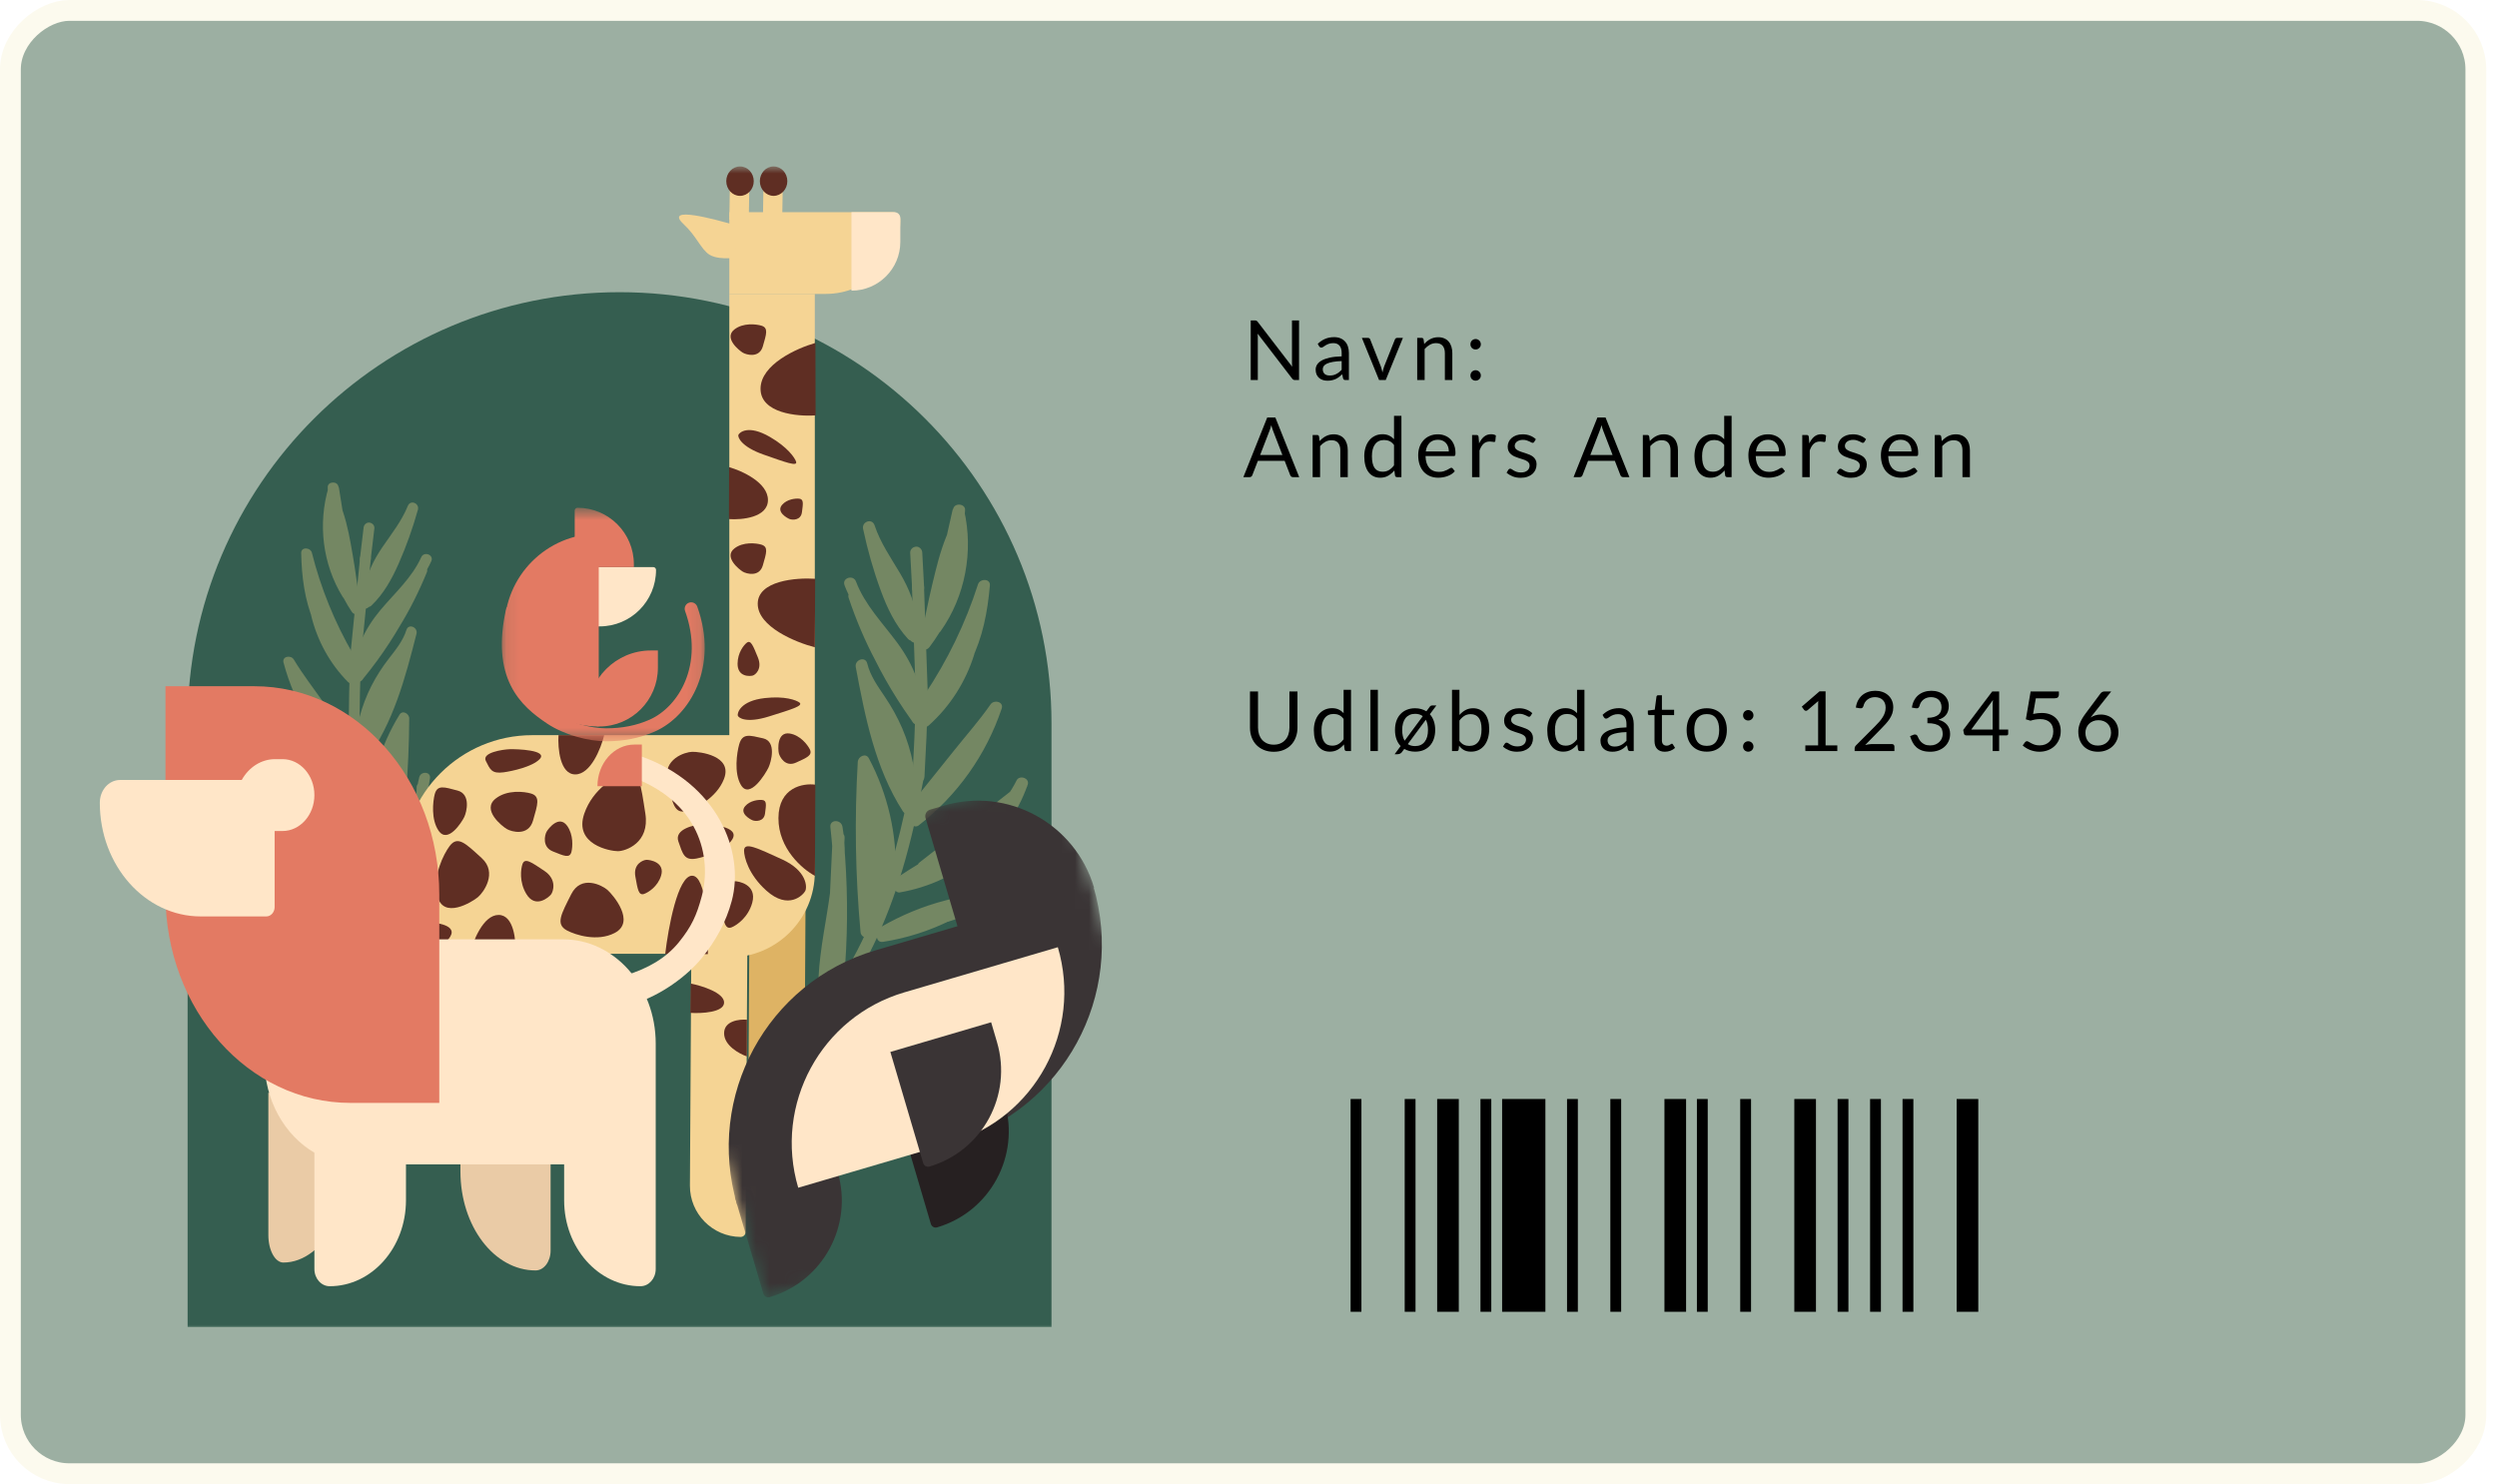 <svg width="180" height="107" viewBox="0 0 180 107" fill="none" xmlns="http://www.w3.org/2000/svg">
<rect x="0.75" y="106.25" width="105.5" height="177.725" rx="4.25" transform="rotate(-90 0.75 106.25)" fill="#9CAFA2" stroke="#FCFAEE" stroke-width="1.5"/>
<path d="M91.82 53.688C91.998 53.688 92.157 53.658 92.297 53.598C92.437 53.538 92.555 53.454 92.651 53.346C92.749 53.238 92.823 53.109 92.873 52.959C92.925 52.809 92.951 52.644 92.951 52.464V49.851H93.53V52.464C93.53 52.712 93.49 52.942 93.41 53.154C93.332 53.366 93.219 53.55 93.071 53.706C92.925 53.86 92.746 53.981 92.534 54.069C92.322 54.157 92.084 54.201 91.82 54.201C91.556 54.201 91.318 54.157 91.106 54.069C90.894 53.981 90.714 53.86 90.566 53.706C90.418 53.55 90.304 53.366 90.224 53.154C90.146 52.942 90.107 52.712 90.107 52.464V49.851H90.686V52.461C90.686 52.641 90.711 52.806 90.761 52.956C90.813 53.106 90.887 53.235 90.983 53.343C91.081 53.451 91.2 53.536 91.34 53.598C91.482 53.658 91.642 53.688 91.82 53.688ZM96.856 51.834C96.756 51.7 96.648 51.607 96.532 51.555C96.416 51.501 96.286 51.474 96.142 51.474C95.86 51.474 95.643 51.575 95.491 51.777C95.339 51.979 95.263 52.267 95.263 52.641C95.263 52.839 95.28 53.009 95.314 53.151C95.348 53.291 95.398 53.407 95.464 53.499C95.53 53.589 95.611 53.655 95.707 53.697C95.803 53.739 95.912 53.76 96.034 53.76C96.21 53.76 96.363 53.72 96.493 53.64C96.625 53.56 96.746 53.447 96.856 53.301V51.834ZM97.39 49.731V54.15H97.072C96.996 54.15 96.948 54.113 96.928 54.039L96.88 53.67C96.75 53.826 96.602 53.952 96.436 54.048C96.27 54.144 96.078 54.192 95.86 54.192C95.686 54.192 95.528 54.159 95.386 54.093C95.244 54.025 95.123 53.926 95.023 53.796C94.923 53.666 94.846 53.504 94.792 53.31C94.738 53.116 94.711 52.893 94.711 52.641C94.711 52.417 94.741 52.209 94.801 52.017C94.861 51.823 94.947 51.655 95.059 51.513C95.171 51.371 95.308 51.26 95.47 51.18C95.634 51.098 95.818 51.057 96.022 51.057C96.208 51.057 96.367 51.089 96.499 51.153C96.633 51.215 96.752 51.302 96.856 51.414V49.731H97.39ZM99.326 49.731V54.15H98.791V49.731H99.326ZM101.484 53.646C101.624 53.742 101.8 53.79 102.012 53.79C102.162 53.79 102.294 53.764 102.408 53.712C102.524 53.658 102.621 53.581 102.699 53.481C102.779 53.381 102.839 53.26 102.879 53.118C102.919 52.974 102.939 52.812 102.939 52.632C102.939 52.33 102.887 52.083 102.783 51.891L101.484 53.646ZM102.564 51.633C102.418 51.521 102.234 51.465 102.012 51.465C101.86 51.465 101.726 51.492 101.61 51.546C101.494 51.6 101.396 51.677 101.316 51.777C101.238 51.877 101.179 52 101.139 52.146C101.099 52.29 101.079 52.452 101.079 52.632C101.079 52.952 101.138 53.209 101.256 53.403L102.564 51.633ZM103.074 51.495C103.198 51.633 103.293 51.797 103.359 51.987C103.425 52.177 103.458 52.391 103.458 52.629C103.458 52.869 103.424 53.085 103.356 53.277C103.29 53.469 103.194 53.633 103.068 53.769C102.942 53.905 102.79 54.01 102.612 54.084C102.434 54.156 102.234 54.192 102.012 54.192C101.86 54.192 101.718 54.175 101.586 54.141C101.456 54.107 101.337 54.058 101.229 53.994L101.064 54.216C101.024 54.276 100.973 54.318 100.911 54.342C100.851 54.366 100.792 54.378 100.734 54.378H100.533L100.968 53.79C100.836 53.652 100.735 53.486 100.665 53.292C100.595 53.096 100.56 52.875 100.56 52.629C100.56 52.391 100.593 52.176 100.659 51.984C100.727 51.79 100.824 51.625 100.95 51.489C101.076 51.353 101.228 51.248 101.406 51.174C101.586 51.1 101.788 51.063 102.012 51.063C102.17 51.063 102.316 51.082 102.45 51.12C102.586 51.158 102.71 51.212 102.822 51.282L103.026 51.009C103.062 50.953 103.096 50.914 103.128 50.892C103.162 50.87 103.212 50.859 103.278 50.859H103.545L103.074 51.495ZM105.207 53.418C105.305 53.55 105.412 53.643 105.528 53.697C105.646 53.751 105.775 53.778 105.915 53.778C106.201 53.778 106.42 53.677 106.572 53.475C106.724 53.273 106.8 52.972 106.8 52.572C106.8 52.2 106.732 51.927 106.596 51.753C106.462 51.577 106.27 51.489 106.02 51.489C105.846 51.489 105.694 51.529 105.564 51.609C105.436 51.689 105.317 51.802 105.207 51.948V53.418ZM105.207 51.549C105.335 51.401 105.479 51.283 105.639 51.195C105.801 51.107 105.987 51.063 106.197 51.063C106.375 51.063 106.535 51.097 106.677 51.165C106.821 51.233 106.943 51.332 107.043 51.462C107.143 51.59 107.219 51.746 107.271 51.93C107.325 52.114 107.352 52.321 107.352 52.551C107.352 52.797 107.322 53.021 107.262 53.223C107.202 53.425 107.115 53.598 107.001 53.742C106.889 53.884 106.752 53.995 106.59 54.075C106.428 54.153 106.246 54.192 106.044 54.192C105.844 54.192 105.675 54.155 105.537 54.081C105.401 54.005 105.282 53.898 105.18 53.76L105.153 54.036C105.137 54.112 105.091 54.15 105.015 54.15H104.67V49.731H105.207V51.549ZM110.337 51.612C110.313 51.656 110.276 51.678 110.226 51.678C110.196 51.678 110.162 51.667 110.124 51.645C110.086 51.623 110.039 51.599 109.983 51.573C109.929 51.545 109.864 51.52 109.788 51.498C109.712 51.474 109.622 51.462 109.518 51.462C109.428 51.462 109.347 51.474 109.275 51.498C109.203 51.52 109.141 51.551 109.089 51.591C109.039 51.631 109 51.678 108.972 51.732C108.946 51.784 108.933 51.841 108.933 51.903C108.933 51.981 108.955 52.046 108.999 52.098C109.045 52.15 109.105 52.195 109.179 52.233C109.253 52.271 109.337 52.305 109.431 52.335C109.525 52.363 109.621 52.394 109.719 52.428C109.819 52.46 109.916 52.496 110.01 52.536C110.104 52.576 110.188 52.626 110.262 52.686C110.336 52.746 110.395 52.82 110.439 52.908C110.485 52.994 110.508 53.098 110.508 53.22C110.508 53.36 110.483 53.49 110.433 53.61C110.383 53.728 110.309 53.831 110.211 53.919C110.113 54.005 109.993 54.073 109.851 54.123C109.709 54.173 109.545 54.198 109.359 54.198C109.147 54.198 108.955 54.164 108.783 54.096C108.611 54.026 108.465 53.937 108.345 53.829L108.471 53.625C108.487 53.599 108.506 53.579 108.528 53.565C108.55 53.551 108.578 53.544 108.612 53.544C108.648 53.544 108.686 53.558 108.726 53.586C108.766 53.614 108.814 53.645 108.87 53.679C108.928 53.713 108.998 53.744 109.08 53.772C109.162 53.8 109.264 53.814 109.386 53.814C109.49 53.814 109.581 53.801 109.659 53.775C109.737 53.747 109.802 53.71 109.854 53.664C109.906 53.618 109.944 53.565 109.968 53.505C109.994 53.445 110.007 53.381 110.007 53.313C110.007 53.229 109.984 53.16 109.938 53.106C109.894 53.05 109.835 53.003 109.761 52.965C109.687 52.925 109.602 52.891 109.506 52.863C109.412 52.833 109.315 52.802 109.215 52.77C109.117 52.738 109.02 52.702 108.924 52.662C108.83 52.62 108.746 52.568 108.672 52.506C108.598 52.444 108.538 52.368 108.492 52.278C108.448 52.186 108.426 52.075 108.426 51.945C108.426 51.829 108.45 51.718 108.498 51.612C108.546 51.504 108.616 51.41 108.708 51.33C108.8 51.248 108.913 51.183 109.047 51.135C109.181 51.087 109.334 51.063 109.506 51.063C109.706 51.063 109.885 51.095 110.043 51.159C110.203 51.221 110.341 51.307 110.457 51.417L110.337 51.612ZM113.683 51.834C113.583 51.7 113.475 51.607 113.359 51.555C113.243 51.501 113.113 51.474 112.969 51.474C112.687 51.474 112.47 51.575 112.318 51.777C112.166 51.979 112.09 52.267 112.09 52.641C112.09 52.839 112.107 53.009 112.141 53.151C112.175 53.291 112.225 53.407 112.291 53.499C112.357 53.589 112.438 53.655 112.534 53.697C112.63 53.739 112.739 53.76 112.861 53.76C113.037 53.76 113.19 53.72 113.32 53.64C113.452 53.56 113.573 53.447 113.683 53.301V51.834ZM114.217 49.731V54.15H113.899C113.823 54.15 113.775 54.113 113.755 54.039L113.707 53.67C113.577 53.826 113.429 53.952 113.263 54.048C113.097 54.144 112.905 54.192 112.687 54.192C112.513 54.192 112.355 54.159 112.213 54.093C112.071 54.025 111.95 53.926 111.85 53.796C111.75 53.666 111.673 53.504 111.619 53.31C111.565 53.116 111.538 52.893 111.538 52.641C111.538 52.417 111.568 52.209 111.628 52.017C111.688 51.823 111.774 51.655 111.886 51.513C111.998 51.371 112.135 51.26 112.297 51.18C112.461 51.098 112.645 51.057 112.849 51.057C113.035 51.057 113.194 51.089 113.326 51.153C113.46 51.215 113.579 51.302 113.683 51.414V49.731H114.217ZM117.247 52.782C117.001 52.79 116.791 52.81 116.617 52.842C116.445 52.872 116.304 52.912 116.194 52.962C116.086 53.012 116.007 53.071 115.957 53.139C115.909 53.207 115.885 53.283 115.885 53.367C115.885 53.447 115.898 53.516 115.924 53.574C115.95 53.632 115.985 53.68 116.029 53.718C116.075 53.754 116.128 53.781 116.188 53.799C116.25 53.815 116.316 53.823 116.386 53.823C116.48 53.823 116.566 53.814 116.644 53.796C116.722 53.776 116.795 53.748 116.863 53.712C116.933 53.676 116.999 53.633 117.061 53.583C117.125 53.533 117.187 53.476 117.247 53.412V52.782ZM115.522 51.54C115.69 51.378 115.871 51.257 116.065 51.177C116.259 51.097 116.474 51.057 116.71 51.057C116.88 51.057 117.031 51.085 117.163 51.141C117.295 51.197 117.406 51.275 117.496 51.375C117.586 51.475 117.654 51.596 117.7 51.738C117.746 51.88 117.769 52.036 117.769 52.206V54.15H117.532C117.48 54.15 117.44 54.142 117.412 54.126C117.384 54.108 117.362 54.074 117.346 54.024L117.286 53.736C117.206 53.81 117.128 53.876 117.052 53.934C116.976 53.99 116.896 54.038 116.812 54.078C116.728 54.116 116.638 54.145 116.542 54.165C116.448 54.187 116.343 54.198 116.227 54.198C116.109 54.198 115.998 54.182 115.894 54.15C115.79 54.116 115.699 54.066 115.621 54C115.545 53.934 115.484 53.851 115.438 53.751C115.394 53.649 115.372 53.529 115.372 53.391C115.372 53.271 115.405 53.156 115.471 53.046C115.537 52.934 115.644 52.835 115.792 52.749C115.94 52.663 116.133 52.593 116.371 52.539C116.609 52.483 116.901 52.451 117.247 52.443V52.206C117.247 51.97 117.196 51.792 117.094 51.672C116.992 51.55 116.843 51.489 116.647 51.489C116.515 51.489 116.404 51.506 116.314 51.54C116.226 51.572 116.149 51.609 116.083 51.651C116.019 51.691 115.963 51.728 115.915 51.762C115.869 51.794 115.823 51.81 115.777 51.81C115.741 51.81 115.71 51.801 115.684 51.783C115.658 51.763 115.636 51.739 115.618 51.711L115.522 51.54ZM120.015 54.198C119.775 54.198 119.59 54.131 119.46 53.997C119.332 53.863 119.268 53.67 119.268 53.418V51.558H118.902C118.87 51.558 118.843 51.549 118.821 51.531C118.799 51.511 118.788 51.481 118.788 51.441V51.228L119.286 51.165L119.409 50.226C119.415 50.196 119.428 50.172 119.448 50.154C119.47 50.134 119.498 50.124 119.532 50.124H119.802V51.171H120.681V51.558H119.802V53.382C119.802 53.51 119.833 53.605 119.895 53.667C119.957 53.729 120.037 53.76 120.135 53.76C120.191 53.76 120.239 53.753 120.279 53.739C120.321 53.723 120.357 53.706 120.387 53.688C120.417 53.67 120.442 53.654 120.462 53.64C120.484 53.624 120.503 53.616 120.519 53.616C120.547 53.616 120.572 53.633 120.594 53.667L120.75 53.922C120.658 54.008 120.547 54.076 120.417 54.126C120.287 54.174 120.153 54.198 120.015 54.198ZM123.036 51.063C123.258 51.063 123.458 51.1 123.636 51.174C123.814 51.248 123.966 51.353 124.092 51.489C124.218 51.625 124.314 51.79 124.38 51.984C124.448 52.176 124.482 52.391 124.482 52.629C124.482 52.869 124.448 53.085 124.38 53.277C124.314 53.469 124.218 53.633 124.092 53.769C123.966 53.905 123.814 54.01 123.636 54.084C123.458 54.156 123.258 54.192 123.036 54.192C122.812 54.192 122.61 54.156 122.43 54.084C122.252 54.01 122.1 53.905 121.974 53.769C121.848 53.633 121.751 53.469 121.683 53.277C121.617 53.085 121.584 52.869 121.584 52.629C121.584 52.391 121.617 52.176 121.683 51.984C121.751 51.79 121.848 51.625 121.974 51.489C122.1 51.353 122.252 51.248 122.43 51.174C122.61 51.1 122.812 51.063 123.036 51.063ZM123.036 53.775C123.336 53.775 123.56 53.675 123.708 53.475C123.856 53.273 123.93 52.992 123.93 52.632C123.93 52.27 123.856 51.988 123.708 51.786C123.56 51.584 123.336 51.483 123.036 51.483C122.884 51.483 122.751 51.509 122.637 51.561C122.525 51.613 122.431 51.688 122.355 51.786C122.281 51.884 122.225 52.005 122.187 52.149C122.151 52.291 122.133 52.452 122.133 52.632C122.133 52.992 122.207 53.273 122.355 53.475C122.505 53.675 122.732 53.775 123.036 53.775ZM125.651 53.82C125.651 53.768 125.66 53.719 125.678 53.673C125.698 53.627 125.724 53.587 125.756 53.553C125.79 53.519 125.83 53.492 125.876 53.472C125.922 53.452 125.971 53.442 126.023 53.442C126.075 53.442 126.124 53.452 126.17 53.472C126.216 53.492 126.256 53.519 126.29 53.553C126.324 53.587 126.351 53.627 126.371 53.673C126.391 53.719 126.401 53.768 126.401 53.82C126.401 53.874 126.391 53.924 126.371 53.97C126.351 54.014 126.324 54.053 126.29 54.087C126.256 54.121 126.216 54.147 126.17 54.165C126.124 54.185 126.075 54.195 126.023 54.195C125.971 54.195 125.922 54.185 125.876 54.165C125.83 54.147 125.79 54.121 125.756 54.087C125.724 54.053 125.698 54.014 125.678 53.97C125.66 53.924 125.651 53.874 125.651 53.82ZM125.651 51.57C125.651 51.518 125.66 51.469 125.678 51.423C125.698 51.377 125.724 51.337 125.756 51.303C125.79 51.269 125.83 51.242 125.876 51.222C125.922 51.202 125.971 51.192 126.023 51.192C126.075 51.192 126.124 51.202 126.17 51.222C126.216 51.242 126.256 51.269 126.29 51.303C126.324 51.337 126.351 51.377 126.371 51.423C126.391 51.469 126.401 51.518 126.401 51.57C126.401 51.624 126.391 51.674 126.371 51.72C126.351 51.764 126.324 51.803 126.29 51.837C126.256 51.871 126.216 51.898 126.17 51.918C126.124 51.936 126.075 51.945 126.023 51.945C125.971 51.945 125.922 51.936 125.876 51.918C125.83 51.898 125.79 51.871 125.756 51.837C125.724 51.803 125.698 51.764 125.678 51.72C125.66 51.674 125.651 51.624 125.651 51.57ZM132.445 53.742V54.15H130.141V53.742H131.062V50.811C131.062 50.723 131.065 50.634 131.071 50.544L130.306 51.201C130.28 51.223 130.254 51.237 130.228 51.243C130.202 51.247 130.178 51.247 130.156 51.243C130.134 51.239 130.113 51.231 130.093 51.219C130.075 51.207 130.061 51.194 130.051 51.18L129.883 50.949L131.164 49.842H131.599V53.742H132.445ZM136.373 53.643C136.431 53.643 136.477 53.66 136.511 53.694C136.545 53.728 136.562 53.772 136.562 53.826V54.15H133.694V53.967C133.694 53.929 133.702 53.89 133.718 53.85C133.734 53.81 133.759 53.773 133.793 53.739L135.17 52.356C135.284 52.24 135.388 52.129 135.482 52.023C135.576 51.915 135.656 51.807 135.722 51.699C135.788 51.591 135.839 51.482 135.875 51.372C135.911 51.26 135.929 51.141 135.929 51.015C135.929 50.889 135.909 50.779 135.869 50.685C135.829 50.589 135.774 50.51 135.704 50.448C135.636 50.386 135.555 50.34 135.461 50.31C135.367 50.278 135.266 50.262 135.158 50.262C135.048 50.262 134.947 50.278 134.855 50.31C134.763 50.342 134.681 50.387 134.609 50.445C134.539 50.501 134.48 50.568 134.432 50.646C134.384 50.724 134.35 50.81 134.33 50.904C134.306 50.974 134.273 51.021 134.231 51.045C134.191 51.067 134.134 51.073 134.06 51.063L133.781 51.015C133.809 50.819 133.863 50.646 133.943 50.496C134.025 50.344 134.127 50.217 134.249 50.115C134.373 50.013 134.514 49.936 134.672 49.884C134.83 49.83 135.001 49.803 135.185 49.803C135.367 49.803 135.537 49.83 135.695 49.884C135.853 49.938 135.99 50.017 136.106 50.121C136.222 50.223 136.313 50.348 136.379 50.496C136.445 50.644 136.478 50.812 136.478 51C136.478 51.16 136.454 51.309 136.406 51.447C136.358 51.583 136.293 51.713 136.211 51.837C136.129 51.961 136.034 52.082 135.926 52.2C135.82 52.318 135.707 52.437 135.587 52.557L134.453 53.715C134.533 53.693 134.614 53.676 134.696 53.664C134.778 53.65 134.857 53.643 134.933 53.643H136.373ZM137.822 51.015C137.85 50.819 137.904 50.646 137.984 50.496C138.064 50.344 138.165 50.217 138.287 50.115C138.411 50.013 138.552 49.936 138.71 49.884C138.87 49.83 139.042 49.803 139.226 49.803C139.408 49.803 139.576 49.829 139.73 49.881C139.884 49.933 140.016 50.007 140.126 50.103C140.238 50.199 140.325 50.315 140.387 50.451C140.449 50.587 140.48 50.738 140.48 50.904C140.48 51.04 140.462 51.162 140.426 51.27C140.392 51.376 140.342 51.469 140.276 51.549C140.212 51.629 140.134 51.697 140.042 51.753C139.95 51.809 139.847 51.855 139.733 51.891C140.013 51.963 140.223 52.087 140.363 52.263C140.505 52.437 140.576 52.655 140.576 52.917C140.576 53.115 140.538 53.293 140.462 53.451C140.388 53.609 140.286 53.744 140.156 53.856C140.026 53.966 139.874 54.051 139.7 54.111C139.528 54.169 139.343 54.198 139.145 54.198C138.917 54.198 138.722 54.17 138.56 54.114C138.398 54.056 138.261 53.977 138.149 53.877C138.037 53.777 137.945 53.659 137.873 53.523C137.801 53.385 137.74 53.236 137.69 53.076L137.921 52.98C137.981 52.954 138.039 52.947 138.095 52.959C138.153 52.971 138.195 53.004 138.221 53.058C138.247 53.114 138.279 53.181 138.317 53.259C138.357 53.337 138.411 53.412 138.479 53.484C138.547 53.556 138.633 53.617 138.737 53.667C138.843 53.717 138.977 53.742 139.139 53.742C139.289 53.742 139.42 53.718 139.532 53.67C139.646 53.62 139.74 53.556 139.814 53.478C139.89 53.4 139.947 53.313 139.985 53.217C140.023 53.121 140.042 53.026 140.042 52.932C140.042 52.816 140.027 52.71 139.997 52.614C139.967 52.518 139.911 52.435 139.829 52.365C139.747 52.295 139.634 52.24 139.49 52.2C139.348 52.16 139.165 52.14 138.941 52.14V51.753C139.125 51.751 139.281 51.731 139.409 51.693C139.539 51.655 139.644 51.603 139.724 51.537C139.806 51.471 139.865 51.392 139.901 51.3C139.939 51.208 139.958 51.106 139.958 50.994C139.958 50.87 139.938 50.762 139.898 50.67C139.86 50.578 139.807 50.502 139.739 50.442C139.671 50.382 139.59 50.337 139.496 50.307C139.404 50.277 139.304 50.262 139.196 50.262C139.088 50.262 138.987 50.278 138.893 50.31C138.801 50.342 138.719 50.387 138.647 50.445C138.577 50.501 138.518 50.568 138.47 50.646C138.422 50.724 138.388 50.81 138.368 50.904C138.342 50.974 138.309 51.021 138.269 51.045C138.231 51.067 138.175 51.073 138.101 51.063L137.822 51.015ZM143.643 52.599V50.826C143.643 50.774 143.645 50.717 143.649 50.655C143.653 50.593 143.659 50.53 143.667 50.466L142.101 52.599H143.643ZM144.762 52.599V52.905C144.762 52.937 144.752 52.964 144.732 52.986C144.714 53.008 144.685 53.019 144.645 53.019H144.111V54.15H143.643V53.019H141.735C141.695 53.019 141.66 53.008 141.63 52.986C141.602 52.962 141.584 52.933 141.576 52.899L141.522 52.626L143.613 49.851H144.111V52.599H144.762ZM146.559 51.474C146.783 51.426 146.989 51.402 147.177 51.402C147.401 51.402 147.599 51.435 147.771 51.501C147.943 51.567 148.086 51.658 148.2 51.774C148.316 51.89 148.403 52.027 148.461 52.185C148.521 52.343 148.551 52.515 148.551 52.701C148.551 52.929 148.511 53.135 148.431 53.319C148.353 53.503 148.244 53.661 148.104 53.793C147.966 53.923 147.803 54.023 147.615 54.093C147.427 54.163 147.224 54.198 147.006 54.198C146.88 54.198 146.759 54.185 146.643 54.159C146.527 54.135 146.418 54.102 146.316 54.06C146.216 54.018 146.123 53.97 146.037 53.916C145.951 53.862 145.875 53.805 145.809 53.745L145.974 53.517C146.01 53.465 146.057 53.439 146.115 53.439C146.155 53.439 146.2 53.455 146.25 53.487C146.3 53.517 146.361 53.551 146.433 53.589C146.505 53.627 146.589 53.662 146.685 53.694C146.783 53.724 146.899 53.739 147.033 53.739C147.183 53.739 147.318 53.715 147.438 53.667C147.558 53.619 147.661 53.551 147.747 53.463C147.833 53.373 147.899 53.266 147.945 53.142C147.991 53.018 148.014 52.879 148.014 52.725C148.014 52.591 147.994 52.47 147.954 52.362C147.916 52.254 147.857 52.162 147.777 52.086C147.699 52.01 147.601 51.951 147.483 51.909C147.365 51.867 147.227 51.846 147.069 51.846C146.961 51.846 146.848 51.855 146.73 51.873C146.614 51.891 146.495 51.92 146.373 51.96L146.037 51.861L146.382 49.851H148.419V50.085C148.419 50.161 148.395 50.224 148.347 50.274C148.301 50.322 148.221 50.346 148.107 50.346H146.757L146.559 51.474ZM151.227 53.754C151.371 53.754 151.501 53.731 151.617 53.685C151.735 53.639 151.835 53.575 151.917 53.493C152.001 53.411 152.065 53.314 152.109 53.202C152.155 53.09 152.178 52.968 152.178 52.836C152.178 52.696 152.156 52.57 152.112 52.458C152.068 52.344 152.005 52.248 151.923 52.17C151.843 52.09 151.747 52.029 151.635 51.987C151.523 51.945 151.4 51.924 151.266 51.924C151.122 51.924 150.992 51.949 150.876 51.999C150.76 52.047 150.661 52.113 150.579 52.197C150.499 52.279 150.437 52.375 150.393 52.485C150.351 52.593 150.33 52.706 150.33 52.824C150.33 52.962 150.35 53.088 150.39 53.202C150.43 53.316 150.488 53.414 150.564 53.496C150.642 53.578 150.736 53.642 150.846 53.688C150.958 53.732 151.085 53.754 151.227 53.754ZM150.915 51.462C150.877 51.51 150.84 51.557 150.804 51.603C150.77 51.647 150.737 51.691 150.705 51.735C150.807 51.665 150.919 51.611 151.041 51.573C151.163 51.535 151.296 51.516 151.44 51.516C151.614 51.516 151.778 51.545 151.932 51.603C152.086 51.659 152.22 51.742 152.334 51.852C152.45 51.96 152.542 52.094 152.61 52.254C152.678 52.412 152.712 52.593 152.712 52.797C152.712 52.995 152.676 53.179 152.604 53.349C152.532 53.519 152.431 53.667 152.301 53.793C152.173 53.919 152.018 54.018 151.836 54.09C151.656 54.162 151.457 54.198 151.239 54.198C151.023 54.198 150.827 54.164 150.651 54.096C150.475 54.026 150.325 53.928 150.201 53.802C150.079 53.674 149.984 53.52 149.916 53.34C149.85 53.158 149.817 52.955 149.817 52.731C149.817 52.543 149.858 52.343 149.94 52.131C150.024 51.917 150.157 51.689 150.339 51.447L151.431 49.98C151.459 49.944 151.497 49.914 151.545 49.89C151.595 49.864 151.652 49.851 151.716 49.851H152.19L150.915 51.462Z" fill="black"/>
<path d="M93.644 23.101V27.4H93.353C93.307 27.4 93.268 27.392 93.236 27.376C93.206 27.36 93.176 27.333 93.146 27.295L90.659 24.055C90.663 24.105 90.666 24.154 90.668 24.202C90.67 24.25 90.671 24.295 90.671 24.337V27.4H90.161V23.101H90.461C90.487 23.101 90.509 23.103 90.527 23.107C90.545 23.109 90.561 23.114 90.575 23.122C90.589 23.128 90.603 23.138 90.617 23.152C90.631 23.164 90.646 23.18 90.662 23.2L93.149 26.437C93.145 26.385 93.141 26.335 93.137 26.287C93.135 26.237 93.134 26.19 93.134 26.146V23.101H93.644ZM96.716 26.032C96.47 26.04 96.26 26.06 96.086 26.092C95.914 26.122 95.773 26.162 95.663 26.212C95.555 26.262 95.476 26.321 95.426 26.389C95.378 26.457 95.354 26.533 95.354 26.617C95.354 26.697 95.367 26.766 95.393 26.824C95.419 26.882 95.454 26.93 95.498 26.968C95.544 27.004 95.597 27.031 95.657 27.049C95.719 27.065 95.785 27.073 95.855 27.073C95.949 27.073 96.035 27.064 96.113 27.046C96.191 27.026 96.264 26.998 96.332 26.962C96.402 26.926 96.468 26.883 96.53 26.833C96.594 26.783 96.656 26.726 96.716 26.662V26.032ZM94.991 24.79C95.159 24.628 95.34 24.507 95.534 24.427C95.728 24.347 95.943 24.307 96.179 24.307C96.349 24.307 96.5 24.335 96.632 24.391C96.764 24.447 96.875 24.525 96.965 24.625C97.055 24.725 97.123 24.846 97.169 24.988C97.215 25.13 97.238 25.286 97.238 25.456V27.4H97.001C96.949 27.4 96.909 27.392 96.881 27.376C96.853 27.358 96.831 27.324 96.815 27.274L96.755 26.986C96.675 27.06 96.597 27.126 96.521 27.184C96.445 27.24 96.365 27.288 96.281 27.328C96.197 27.366 96.107 27.395 96.011 27.415C95.917 27.437 95.812 27.448 95.696 27.448C95.578 27.448 95.467 27.432 95.363 27.4C95.259 27.366 95.168 27.316 95.09 27.25C95.014 27.184 94.953 27.101 94.907 27.001C94.863 26.899 94.841 26.779 94.841 26.641C94.841 26.521 94.874 26.406 94.94 26.296C95.006 26.184 95.113 26.085 95.261 25.999C95.409 25.913 95.602 25.843 95.84 25.789C96.078 25.733 96.37 25.701 96.716 25.693V25.456C96.716 25.22 96.665 25.042 96.563 24.922C96.461 24.8 96.312 24.739 96.116 24.739C95.984 24.739 95.873 24.756 95.783 24.79C95.695 24.822 95.618 24.859 95.552 24.901C95.488 24.941 95.432 24.978 95.384 25.012C95.338 25.044 95.292 25.06 95.246 25.06C95.21 25.06 95.179 25.051 95.153 25.033C95.127 25.013 95.105 24.989 95.087 24.961L94.991 24.79ZM101.131 24.361L99.892 27.4H99.412L98.173 24.361H98.608C98.652 24.361 98.688 24.372 98.716 24.394C98.744 24.416 98.763 24.442 98.773 24.472L99.544 26.428C99.568 26.502 99.589 26.574 99.607 26.644C99.625 26.714 99.642 26.784 99.658 26.854C99.674 26.784 99.691 26.714 99.709 26.644C99.727 26.574 99.749 26.502 99.775 26.428L100.555 24.472C100.567 24.44 100.587 24.414 100.615 24.394C100.643 24.372 100.676 24.361 100.714 24.361H101.131ZM102.665 24.802C102.731 24.728 102.801 24.661 102.875 24.601C102.949 24.541 103.027 24.49 103.109 24.448C103.193 24.404 103.281 24.371 103.373 24.349C103.467 24.325 103.568 24.313 103.676 24.313C103.842 24.313 103.988 24.341 104.114 24.397C104.242 24.451 104.348 24.529 104.432 24.631C104.518 24.731 104.583 24.852 104.627 24.994C104.671 25.136 104.693 25.293 104.693 25.465V27.4H104.156V25.465C104.156 25.235 104.103 25.057 103.997 24.931C103.893 24.803 103.734 24.739 103.52 24.739C103.362 24.739 103.214 24.777 103.076 24.853C102.94 24.929 102.814 25.032 102.698 25.162V27.4H102.161V24.361H102.482C102.558 24.361 102.605 24.398 102.623 24.472L102.665 24.802ZM105.999 27.07C105.999 27.018 106.008 26.969 106.026 26.923C106.046 26.877 106.072 26.837 106.104 26.803C106.138 26.769 106.178 26.742 106.224 26.722C106.27 26.702 106.319 26.692 106.371 26.692C106.423 26.692 106.472 26.702 106.518 26.722C106.564 26.742 106.604 26.769 106.638 26.803C106.672 26.837 106.699 26.877 106.719 26.923C106.739 26.969 106.749 27.018 106.749 27.07C106.749 27.124 106.739 27.174 106.719 27.22C106.699 27.264 106.672 27.303 106.638 27.337C106.604 27.371 106.564 27.397 106.518 27.415C106.472 27.435 106.423 27.445 106.371 27.445C106.319 27.445 106.27 27.435 106.224 27.415C106.178 27.397 106.138 27.371 106.104 27.337C106.072 27.303 106.046 27.264 106.026 27.22C106.008 27.174 105.999 27.124 105.999 27.07ZM105.999 24.82C105.999 24.768 106.008 24.719 106.026 24.673C106.046 24.627 106.072 24.587 106.104 24.553C106.138 24.519 106.178 24.492 106.224 24.472C106.27 24.452 106.319 24.442 106.371 24.442C106.423 24.442 106.472 24.452 106.518 24.472C106.564 24.492 106.604 24.519 106.638 24.553C106.672 24.587 106.699 24.627 106.719 24.673C106.739 24.719 106.749 24.768 106.749 24.82C106.749 24.874 106.739 24.924 106.719 24.97C106.699 25.014 106.672 25.053 106.638 25.087C106.604 25.121 106.564 25.148 106.518 25.168C106.472 25.186 106.423 25.195 106.371 25.195C106.319 25.195 106.27 25.186 106.224 25.168C106.178 25.148 106.138 25.121 106.104 25.087C106.072 25.053 106.046 25.014 106.026 24.97C106.008 24.924 105.999 24.874 105.999 24.82ZM92.444 32.804L91.769 31.055C91.749 31.003 91.728 30.943 91.706 30.875C91.684 30.805 91.663 30.731 91.643 30.653C91.601 30.815 91.558 30.95 91.514 31.058L90.839 32.804H92.444ZM93.656 34.4H93.206C93.154 34.4 93.112 34.387 93.08 34.361C93.048 34.335 93.024 34.302 93.008 34.262L92.606 33.224H90.677L90.275 34.262C90.263 34.298 90.24 34.33 90.206 34.358C90.172 34.386 90.13 34.4 90.08 34.4H89.63L91.349 30.101H91.937L93.656 34.4ZM95.128 31.802C95.194 31.728 95.264 31.661 95.338 31.601C95.412 31.541 95.49 31.49 95.572 31.448C95.656 31.404 95.744 31.371 95.836 31.349C95.93 31.325 96.031 31.313 96.139 31.313C96.305 31.313 96.451 31.341 96.577 31.397C96.705 31.451 96.811 31.529 96.895 31.631C96.981 31.731 97.046 31.852 97.09 31.994C97.134 32.136 97.156 32.293 97.156 32.465V34.4H96.619V32.465C96.619 32.235 96.566 32.057 96.46 31.931C96.356 31.803 96.197 31.739 95.983 31.739C95.825 31.739 95.677 31.777 95.539 31.853C95.403 31.929 95.277 32.032 95.161 32.162V34.4H94.624V31.361H94.945C95.021 31.361 95.068 31.398 95.086 31.472L95.128 31.802ZM100.49 32.084C100.39 31.95 100.282 31.857 100.166 31.805C100.05 31.751 99.92 31.724 99.776 31.724C99.494 31.724 99.277 31.825 99.125 32.027C98.973 32.229 98.897 32.517 98.897 32.891C98.897 33.089 98.914 33.259 98.948 33.401C98.982 33.541 99.032 33.657 99.098 33.749C99.164 33.839 99.245 33.905 99.341 33.947C99.437 33.989 99.546 34.01 99.668 34.01C99.844 34.01 99.997 33.97 100.127 33.89C100.259 33.81 100.38 33.697 100.49 33.551V32.084ZM101.024 29.981V34.4H100.706C100.63 34.4 100.582 34.363 100.562 34.289L100.514 33.92C100.384 34.076 100.236 34.202 100.07 34.298C99.904 34.394 99.712 34.442 99.494 34.442C99.32 34.442 99.162 34.409 99.02 34.343C98.878 34.275 98.757 34.176 98.657 34.046C98.557 33.916 98.48 33.754 98.426 33.56C98.372 33.366 98.345 33.143 98.345 32.891C98.345 32.667 98.375 32.459 98.435 32.267C98.495 32.073 98.581 31.905 98.693 31.763C98.805 31.621 98.942 31.51 99.104 31.43C99.268 31.348 99.452 31.307 99.656 31.307C99.842 31.307 100.001 31.339 100.133 31.403C100.267 31.465 100.386 31.552 100.49 31.664V29.981H101.024ZM104.441 32.549C104.441 32.425 104.423 32.312 104.387 32.21C104.353 32.106 104.302 32.017 104.234 31.943C104.168 31.867 104.087 31.809 103.991 31.769C103.895 31.727 103.786 31.706 103.664 31.706C103.408 31.706 103.205 31.781 103.055 31.931C102.907 32.079 102.815 32.285 102.779 32.549H104.441ZM104.873 33.974C104.807 34.054 104.728 34.124 104.636 34.184C104.544 34.242 104.445 34.29 104.339 34.328C104.235 34.366 104.127 34.394 104.015 34.412C103.903 34.432 103.792 34.442 103.682 34.442C103.472 34.442 103.278 34.407 103.1 34.337C102.924 34.265 102.771 34.161 102.641 34.025C102.513 33.887 102.413 33.717 102.341 33.515C102.269 33.313 102.233 33.081 102.233 32.819C102.233 32.607 102.265 32.409 102.329 32.225C102.395 32.041 102.489 31.882 102.611 31.748C102.733 31.612 102.882 31.506 103.058 31.43C103.234 31.352 103.432 31.313 103.652 31.313C103.834 31.313 104.002 31.344 104.156 31.406C104.312 31.466 104.446 31.554 104.558 31.67C104.672 31.784 104.761 31.926 104.825 32.096C104.889 32.264 104.921 32.456 104.921 32.672C104.921 32.756 104.912 32.812 104.894 32.84C104.876 32.868 104.842 32.882 104.792 32.882H102.761C102.767 33.074 102.793 33.241 102.839 33.383C102.887 33.525 102.953 33.644 103.037 33.74C103.121 33.834 103.221 33.905 103.337 33.953C103.453 33.999 103.583 34.022 103.727 34.022C103.861 34.022 103.976 34.007 104.072 33.977C104.17 33.945 104.254 33.911 104.324 33.875C104.394 33.839 104.452 33.806 104.498 33.776C104.546 33.744 104.587 33.728 104.621 33.728C104.665 33.728 104.699 33.745 104.723 33.779L104.873 33.974ZM106.624 31.97C106.72 31.762 106.838 31.6 106.978 31.484C107.118 31.366 107.289 31.307 107.491 31.307C107.555 31.307 107.616 31.314 107.674 31.328C107.734 31.342 107.787 31.364 107.833 31.394L107.794 31.793C107.782 31.843 107.752 31.868 107.704 31.868C107.676 31.868 107.635 31.862 107.581 31.85C107.527 31.838 107.466 31.832 107.398 31.832C107.302 31.832 107.216 31.846 107.14 31.874C107.066 31.902 106.999 31.944 106.939 32C106.881 32.054 106.828 32.122 106.78 32.204C106.734 32.284 106.692 32.376 106.654 32.48V34.4H106.117V31.361H106.423C106.481 31.361 106.521 31.372 106.543 31.394C106.565 31.416 106.58 31.454 106.588 31.508L106.624 31.97ZM110.595 31.862C110.571 31.906 110.534 31.928 110.484 31.928C110.454 31.928 110.42 31.917 110.382 31.895C110.344 31.873 110.297 31.849 110.241 31.823C110.187 31.795 110.122 31.77 110.046 31.748C109.97 31.724 109.88 31.712 109.776 31.712C109.686 31.712 109.605 31.724 109.533 31.748C109.461 31.77 109.399 31.801 109.347 31.841C109.297 31.881 109.258 31.928 109.23 31.982C109.204 32.034 109.191 32.091 109.191 32.153C109.191 32.231 109.213 32.296 109.257 32.348C109.303 32.4 109.363 32.445 109.437 32.483C109.511 32.521 109.595 32.555 109.689 32.585C109.783 32.613 109.879 32.644 109.977 32.678C110.077 32.71 110.174 32.746 110.268 32.786C110.362 32.826 110.446 32.876 110.52 32.936C110.594 32.996 110.653 33.07 110.697 33.158C110.743 33.244 110.766 33.348 110.766 33.47C110.766 33.61 110.741 33.74 110.691 33.86C110.641 33.978 110.567 34.081 110.469 34.169C110.371 34.255 110.251 34.323 110.109 34.373C109.967 34.423 109.803 34.448 109.617 34.448C109.405 34.448 109.213 34.414 109.041 34.346C108.869 34.276 108.723 34.187 108.603 34.079L108.729 33.875C108.745 33.849 108.764 33.829 108.786 33.815C108.808 33.801 108.836 33.794 108.87 33.794C108.906 33.794 108.944 33.808 108.984 33.836C109.024 33.864 109.072 33.895 109.128 33.929C109.186 33.963 109.256 33.994 109.338 34.022C109.42 34.05 109.522 34.064 109.644 34.064C109.748 34.064 109.839 34.051 109.917 34.025C109.995 33.997 110.06 33.96 110.112 33.914C110.164 33.868 110.202 33.815 110.226 33.755C110.252 33.695 110.265 33.631 110.265 33.563C110.265 33.479 110.242 33.41 110.196 33.356C110.152 33.3 110.093 33.253 110.019 33.215C109.945 33.175 109.86 33.141 109.764 33.113C109.67 33.083 109.573 33.052 109.473 33.02C109.375 32.988 109.278 32.952 109.182 32.912C109.088 32.87 109.004 32.818 108.93 32.756C108.856 32.694 108.796 32.618 108.75 32.528C108.706 32.436 108.684 32.325 108.684 32.195C108.684 32.079 108.708 31.968 108.756 31.862C108.804 31.754 108.874 31.66 108.966 31.58C109.058 31.498 109.171 31.433 109.305 31.385C109.439 31.337 109.592 31.313 109.764 31.313C109.964 31.313 110.143 31.345 110.301 31.409C110.461 31.471 110.599 31.557 110.715 31.667L110.595 31.862ZM116.246 32.804L115.571 31.055C115.551 31.003 115.53 30.943 115.508 30.875C115.486 30.805 115.465 30.731 115.445 30.653C115.403 30.815 115.36 30.95 115.316 31.058L114.641 32.804H116.246ZM117.458 34.4H117.008C116.956 34.4 116.914 34.387 116.882 34.361C116.85 34.335 116.826 34.302 116.81 34.262L116.408 33.224H114.479L114.077 34.262C114.065 34.298 114.042 34.33 114.008 34.358C113.974 34.386 113.932 34.4 113.882 34.4H113.432L115.151 30.101H115.739L117.458 34.4ZM118.93 31.802C118.996 31.728 119.066 31.661 119.14 31.601C119.214 31.541 119.292 31.49 119.374 31.448C119.458 31.404 119.546 31.371 119.638 31.349C119.732 31.325 119.833 31.313 119.941 31.313C120.107 31.313 120.253 31.341 120.379 31.397C120.507 31.451 120.613 31.529 120.697 31.631C120.783 31.731 120.848 31.852 120.892 31.994C120.936 32.136 120.958 32.293 120.958 32.465V34.4H120.421V32.465C120.421 32.235 120.368 32.057 120.262 31.931C120.158 31.803 119.999 31.739 119.785 31.739C119.627 31.739 119.479 31.777 119.341 31.853C119.205 31.929 119.079 32.032 118.963 32.162V34.4H118.426V31.361H118.747C118.823 31.361 118.87 31.398 118.888 31.472L118.93 31.802ZM124.291 32.084C124.191 31.95 124.083 31.857 123.967 31.805C123.851 31.751 123.721 31.724 123.577 31.724C123.295 31.724 123.078 31.825 122.926 32.027C122.774 32.229 122.698 32.517 122.698 32.891C122.698 33.089 122.715 33.259 122.749 33.401C122.783 33.541 122.833 33.657 122.899 33.749C122.965 33.839 123.046 33.905 123.142 33.947C123.238 33.989 123.347 34.01 123.469 34.01C123.645 34.01 123.798 33.97 123.928 33.89C124.06 33.81 124.181 33.697 124.291 33.551V32.084ZM124.825 29.981V34.4H124.507C124.431 34.4 124.383 34.363 124.363 34.289L124.315 33.92C124.185 34.076 124.037 34.202 123.871 34.298C123.705 34.394 123.513 34.442 123.295 34.442C123.121 34.442 122.963 34.409 122.821 34.343C122.679 34.275 122.558 34.176 122.458 34.046C122.358 33.916 122.281 33.754 122.227 33.56C122.173 33.366 122.146 33.143 122.146 32.891C122.146 32.667 122.176 32.459 122.236 32.267C122.296 32.073 122.382 31.905 122.494 31.763C122.606 31.621 122.743 31.51 122.905 31.43C123.069 31.348 123.253 31.307 123.457 31.307C123.643 31.307 123.802 31.339 123.934 31.403C124.068 31.465 124.187 31.552 124.291 31.664V29.981H124.825ZM128.243 32.549C128.243 32.425 128.225 32.312 128.189 32.21C128.155 32.106 128.104 32.017 128.036 31.943C127.97 31.867 127.889 31.809 127.793 31.769C127.697 31.727 127.588 31.706 127.466 31.706C127.21 31.706 127.007 31.781 126.857 31.931C126.709 32.079 126.617 32.285 126.581 32.549H128.243ZM128.675 33.974C128.609 34.054 128.53 34.124 128.438 34.184C128.346 34.242 128.247 34.29 128.141 34.328C128.037 34.366 127.929 34.394 127.817 34.412C127.705 34.432 127.594 34.442 127.484 34.442C127.274 34.442 127.08 34.407 126.902 34.337C126.726 34.265 126.573 34.161 126.443 34.025C126.315 33.887 126.215 33.717 126.143 33.515C126.071 33.313 126.035 33.081 126.035 32.819C126.035 32.607 126.067 32.409 126.131 32.225C126.197 32.041 126.291 31.882 126.413 31.748C126.535 31.612 126.684 31.506 126.86 31.43C127.036 31.352 127.234 31.313 127.454 31.313C127.636 31.313 127.804 31.344 127.958 31.406C128.114 31.466 128.248 31.554 128.36 31.67C128.474 31.784 128.563 31.926 128.627 32.096C128.691 32.264 128.723 32.456 128.723 32.672C128.723 32.756 128.714 32.812 128.696 32.84C128.678 32.868 128.644 32.882 128.594 32.882H126.563C126.569 33.074 126.595 33.241 126.641 33.383C126.689 33.525 126.755 33.644 126.839 33.74C126.923 33.834 127.023 33.905 127.139 33.953C127.255 33.999 127.385 34.022 127.529 34.022C127.663 34.022 127.778 34.007 127.874 33.977C127.972 33.945 128.056 33.911 128.126 33.875C128.196 33.839 128.254 33.806 128.3 33.776C128.348 33.744 128.389 33.728 128.423 33.728C128.467 33.728 128.501 33.745 128.525 33.779L128.675 33.974ZM130.426 31.97C130.522 31.762 130.64 31.6 130.78 31.484C130.92 31.366 131.091 31.307 131.293 31.307C131.357 31.307 131.418 31.314 131.476 31.328C131.536 31.342 131.589 31.364 131.635 31.394L131.596 31.793C131.584 31.843 131.554 31.868 131.506 31.868C131.478 31.868 131.437 31.862 131.383 31.85C131.329 31.838 131.268 31.832 131.2 31.832C131.104 31.832 131.018 31.846 130.942 31.874C130.868 31.902 130.801 31.944 130.741 32C130.683 32.054 130.63 32.122 130.582 32.204C130.536 32.284 130.494 32.376 130.456 32.48V34.4H129.919V31.361H130.225C130.283 31.361 130.323 31.372 130.345 31.394C130.367 31.416 130.382 31.454 130.39 31.508L130.426 31.97ZM134.397 31.862C134.373 31.906 134.336 31.928 134.286 31.928C134.256 31.928 134.222 31.917 134.184 31.895C134.146 31.873 134.099 31.849 134.043 31.823C133.989 31.795 133.924 31.77 133.848 31.748C133.772 31.724 133.682 31.712 133.578 31.712C133.488 31.712 133.407 31.724 133.335 31.748C133.263 31.77 133.201 31.801 133.149 31.841C133.099 31.881 133.06 31.928 133.032 31.982C133.006 32.034 132.993 32.091 132.993 32.153C132.993 32.231 133.015 32.296 133.059 32.348C133.105 32.4 133.165 32.445 133.239 32.483C133.313 32.521 133.397 32.555 133.491 32.585C133.585 32.613 133.681 32.644 133.779 32.678C133.879 32.71 133.976 32.746 134.07 32.786C134.164 32.826 134.248 32.876 134.322 32.936C134.396 32.996 134.455 33.07 134.499 33.158C134.545 33.244 134.568 33.348 134.568 33.47C134.568 33.61 134.543 33.74 134.493 33.86C134.443 33.978 134.369 34.081 134.271 34.169C134.173 34.255 134.053 34.323 133.911 34.373C133.769 34.423 133.605 34.448 133.419 34.448C133.207 34.448 133.015 34.414 132.843 34.346C132.671 34.276 132.525 34.187 132.405 34.079L132.531 33.875C132.547 33.849 132.566 33.829 132.588 33.815C132.61 33.801 132.638 33.794 132.672 33.794C132.708 33.794 132.746 33.808 132.786 33.836C132.826 33.864 132.874 33.895 132.93 33.929C132.988 33.963 133.058 33.994 133.14 34.022C133.222 34.05 133.324 34.064 133.446 34.064C133.55 34.064 133.641 34.051 133.719 34.025C133.797 33.997 133.862 33.96 133.914 33.914C133.966 33.868 134.004 33.815 134.028 33.755C134.054 33.695 134.067 33.631 134.067 33.563C134.067 33.479 134.044 33.41 133.998 33.356C133.954 33.3 133.895 33.253 133.821 33.215C133.747 33.175 133.662 33.141 133.566 33.113C133.472 33.083 133.375 33.052 133.275 33.02C133.177 32.988 133.08 32.952 132.984 32.912C132.89 32.87 132.806 32.818 132.732 32.756C132.658 32.694 132.598 32.618 132.552 32.528C132.508 32.436 132.486 32.325 132.486 32.195C132.486 32.079 132.51 31.968 132.558 31.862C132.606 31.754 132.676 31.66 132.768 31.58C132.86 31.498 132.973 31.433 133.107 31.385C133.241 31.337 133.394 31.313 133.566 31.313C133.766 31.313 133.945 31.345 134.103 31.409C134.263 31.471 134.401 31.557 134.517 31.667L134.397 31.862ZM137.796 32.549C137.796 32.425 137.778 32.312 137.742 32.21C137.708 32.106 137.657 32.017 137.589 31.943C137.523 31.867 137.442 31.809 137.346 31.769C137.25 31.727 137.141 31.706 137.019 31.706C136.763 31.706 136.56 31.781 136.41 31.931C136.262 32.079 136.17 32.285 136.134 32.549H137.796ZM138.228 33.974C138.162 34.054 138.083 34.124 137.991 34.184C137.899 34.242 137.8 34.29 137.694 34.328C137.59 34.366 137.482 34.394 137.37 34.412C137.258 34.432 137.147 34.442 137.037 34.442C136.827 34.442 136.633 34.407 136.455 34.337C136.279 34.265 136.126 34.161 135.996 34.025C135.868 33.887 135.768 33.717 135.696 33.515C135.624 33.313 135.588 33.081 135.588 32.819C135.588 32.607 135.62 32.409 135.684 32.225C135.75 32.041 135.844 31.882 135.966 31.748C136.088 31.612 136.237 31.506 136.413 31.43C136.589 31.352 136.787 31.313 137.007 31.313C137.189 31.313 137.357 31.344 137.511 31.406C137.667 31.466 137.801 31.554 137.913 31.67C138.027 31.784 138.116 31.926 138.18 32.096C138.244 32.264 138.276 32.456 138.276 32.672C138.276 32.756 138.267 32.812 138.249 32.84C138.231 32.868 138.197 32.882 138.147 32.882H136.116C136.122 33.074 136.148 33.241 136.194 33.383C136.242 33.525 136.308 33.644 136.392 33.74C136.476 33.834 136.576 33.905 136.692 33.953C136.808 33.999 136.938 34.022 137.082 34.022C137.216 34.022 137.331 34.007 137.427 33.977C137.525 33.945 137.609 33.911 137.679 33.875C137.749 33.839 137.807 33.806 137.853 33.776C137.901 33.744 137.942 33.728 137.976 33.728C138.02 33.728 138.054 33.745 138.078 33.779L138.228 33.974ZM139.976 31.802C140.042 31.728 140.112 31.661 140.186 31.601C140.26 31.541 140.338 31.49 140.42 31.448C140.504 31.404 140.592 31.371 140.684 31.349C140.778 31.325 140.879 31.313 140.987 31.313C141.153 31.313 141.299 31.341 141.425 31.397C141.553 31.451 141.659 31.529 141.743 31.631C141.829 31.731 141.894 31.852 141.938 31.994C141.982 32.136 142.004 32.293 142.004 32.465V34.4H141.467V32.465C141.467 32.235 141.414 32.057 141.308 31.931C141.204 31.803 141.045 31.739 140.831 31.739C140.673 31.739 140.525 31.777 140.387 31.853C140.251 31.929 140.125 32.032 140.009 32.162V34.4H139.472V31.361H139.793C139.869 31.361 139.916 31.398 139.934 31.472L139.976 31.802Z" fill="black"/>
<path d="M97.36 94.575V79.235H98.14V94.575H97.36ZM101.26 94.575V79.235H102.04V94.575H101.26ZM103.6 94.575V79.235H105.16V94.575H103.6ZM106.722 94.575V79.235H107.502V94.575H106.722ZM108.282 94.575V79.235H111.402V94.575H108.282ZM112.962 94.575V79.235H113.742V94.575H112.962ZM116.084 94.575V79.235H116.864V94.575H116.084ZM119.984 94.575V79.235H121.544V94.575H119.984ZM122.324 94.575V79.235H123.104V94.575H122.324ZM125.446 94.575V79.235H126.226V94.575H125.446ZM129.346 94.575V79.235H130.906V94.575H129.346ZM132.466 94.575V79.235H133.246V94.575H132.466ZM134.808 94.575V79.235H135.588V94.575H134.808ZM137.148 94.575V79.235H137.928V94.575H137.148ZM141.048 94.575V79.235H142.608V94.575H141.048Z" fill="black"/>
<mask id="mask0_550_3168" style="mask-type:luminance" maskUnits="userSpaceOnUse" x="6" y="12" width="79" height="84">
<path d="M85 12H6V96H85V12Z" fill="white"/>
</mask>
<g mask="url(#mask0_550_3168)">
<path d="M13.525 52.151C13.525 34.983 27.465 21.066 44.662 21.066C61.858 21.066 75.799 34.983 75.799 52.151V95.669H13.525V52.151Z" fill="#355E50"/>
<path d="M51.565 79.385C54.88 78.115 57.71 75.839 59.901 73.074C62.311 70.031 63.919 66.456 65.033 62.76C65.697 60.553 66.189 58.298 66.599 56.032C66.699 55.484 65.853 55.287 65.754 55.835C64.436 63.107 62.096 70.742 56.205 75.651C54.739 76.872 53.088 77.875 51.303 78.559C50.784 78.756 51.043 79.585 51.568 79.385H51.565Z" fill="#748763"/>
<path d="M66.641 56.001C66.733 54.101 66.867 52.193 66.849 50.291C66.844 49.733 65.976 49.768 65.981 50.326C66 52.23 65.862 54.136 65.774 56.036C65.746 56.592 66.614 56.555 66.641 56.001Z" fill="#748763"/>
<path d="M66.894 50.411C66.8 47.705 66.703 45 66.609 42.297C66.586 41.74 65.721 41.775 65.741 42.332C65.835 45.038 65.933 47.743 66.026 50.445C66.049 51.003 66.914 50.968 66.894 50.411Z" fill="#748763"/>
<path d="M66.617 42.358C66.571 41.515 66.526 40.673 66.481 39.827C66.468 39.602 66.266 39.391 66.029 39.412C65.792 39.433 65.6 39.62 65.613 39.862C65.658 40.705 65.704 41.547 65.749 42.392C65.761 42.617 65.964 42.829 66.201 42.808C66.437 42.787 66.63 42.6 66.617 42.358Z" fill="#748763"/>
<path d="M66.958 45.941C67.516 45.919 67.481 45.053 66.923 45.075C66.365 45.097 66.4 45.963 66.958 45.941Z" fill="#748763"/>
<path d="M66.99 46.668C67.992 45.361 68.716 43.864 69.083 42.256C69.484 40.49 69.293 38.679 69.563 36.902L68.705 36.821C68.487 39.602 67.83 42.358 66.625 44.881L67.431 45.184C67.675 43.963 67.944 42.75 68.244 41.54C68.52 40.416 68.828 39.302 69.357 38.266L68.551 37.963C67.933 39.876 67.444 41.827 67.083 43.805C66.984 44.352 67.805 44.548 67.928 44.002C68.454 41.668 68.98 39.334 69.506 36.999L68.67 37.033C69.307 39.812 68.681 42.775 67.043 45.099C66.722 45.554 67.492 45.957 67.809 45.505C69.588 42.987 70.185 39.763 69.497 36.769C69.398 36.339 68.749 36.405 68.661 36.802C68.135 39.136 67.609 41.47 67.083 43.805L67.928 44.002C68.289 42.024 68.778 40.073 69.396 38.16C69.548 37.689 68.811 37.426 68.591 37.857C68.051 38.92 67.715 40.064 67.428 41.215C67.116 42.465 66.837 43.722 66.583 44.987C66.489 45.453 67.17 45.747 67.389 45.29C68.666 42.619 69.341 39.73 69.57 36.786C69.608 36.301 68.785 36.224 68.712 36.705C68.453 38.401 68.627 40.134 68.284 41.822C67.969 43.367 67.307 44.831 66.35 46.081C66.014 46.522 66.649 47.113 66.987 46.668H66.99Z" fill="#748763"/>
<path d="M66.033 45.423C65.155 44.469 64.648 43.255 64.218 42.049C63.731 40.686 63.339 39.291 63.039 37.875L62.213 38.139C63.01 40.539 65.063 42.4 65.255 45.009L66.056 44.757C65.522 43.726 64.991 42.694 64.457 41.666L63.726 42.132C64.079 42.777 64.432 43.422 64.785 44.068C65.11 44.662 65.52 45.27 65.574 45.962L66.375 45.71C66.253 45.559 66.243 45.446 66.349 45.28C66.654 44.811 65.885 44.408 65.582 44.874C65.323 45.272 65.345 45.806 65.644 46.179C65.891 46.487 66.478 46.394 66.445 45.927C66.388 45.16 66.017 44.507 65.654 43.845C65.257 43.118 64.86 42.393 64.46 41.666C64.191 41.174 63.474 41.642 63.728 42.132C64.262 43.163 64.793 44.194 65.327 45.223C65.528 45.611 66.156 45.383 66.128 44.971C66.032 43.656 65.54 42.444 64.875 41.32C64.21 40.196 63.464 39.136 63.045 37.874C62.867 37.335 62.104 37.603 62.218 38.139C62.537 39.641 62.955 41.119 63.485 42.561C63.95 43.829 64.527 45.055 65.451 46.059C65.829 46.472 66.415 45.832 66.039 45.422L66.033 45.423Z" fill="#748763"/>
<path d="M60.878 42.194C61.504 43.858 62.698 45.163 63.756 46.558C64.3 47.273 64.817 48.025 65.157 48.858C65.546 49.808 65.722 50.81 65.709 51.832L66.509 51.58C65.639 50.177 64.723 48.792 63.935 47.34C63.147 45.888 62.525 44.389 62.005 42.84L61.226 43.207C62.02 44.658 62.817 46.107 63.611 47.558C64.358 48.922 65.194 50.273 65.62 51.777L66.398 51.411C65.109 49.606 64.007 47.675 63.123 45.643C62.902 45.138 62.073 45.393 62.296 45.908C63.212 48.011 64.335 50.01 65.667 51.877C65.949 52.273 66.584 51.993 66.446 51.51C66.011 49.98 65.167 48.597 64.408 47.211C63.589 45.72 62.773 44.226 61.954 42.735C61.717 42.302 61.02 42.64 61.175 43.102C61.705 44.679 62.352 46.218 63.138 47.687C63.924 49.156 64.883 50.604 65.778 52.045C66.013 52.427 66.572 52.21 66.579 51.794C66.605 49.78 65.874 47.965 64.695 46.361C63.641 44.929 62.34 43.616 61.704 41.924C61.51 41.406 60.68 41.664 60.878 42.188L60.878 42.194Z" fill="#748763"/>
<path d="M67.421 50.485C69.106 47.96 70.421 45.212 71.347 42.321L70.49 42.24C70.325 44.123 69.942 45.908 69.051 47.595C68.642 48.368 68.153 49.096 67.584 49.764C67.014 50.432 66.337 51.017 66.21 51.907C66.147 52.349 66.622 52.593 66.953 52.299C68.493 50.925 69.618 49.148 70.231 47.18C70.398 46.647 69.55 46.453 69.386 46.983C68.817 48.813 67.747 50.437 66.315 51.712L67.058 52.104C67.18 51.246 68.015 50.632 68.525 49.987C69.087 49.273 69.581 48.502 69.982 47.687C70.842 45.947 71.191 44.129 71.358 42.211C71.404 41.694 70.639 41.699 70.5 42.13C69.597 44.947 68.296 47.622 66.652 50.082C66.341 50.546 67.112 50.948 67.418 50.488L67.421 50.485Z" fill="#748763"/>
<path d="M66.754 58.226C67.368 57.51 67.98 56.798 68.594 56.082C68.956 55.66 68.342 55.089 67.956 55.495L66.152 57.383L66.79 57.97C67.708 56.826 68.626 55.679 69.548 54.534C70.469 53.39 71.369 52.359 72.171 51.2L71.365 50.896C70.323 54 68.349 56.777 65.757 58.784L66.413 59.246C66.598 58.738 67.052 58.367 67.431 58.005C67.866 57.589 68.281 57.15 68.667 56.689C69.428 55.788 70.092 54.808 70.656 53.773C70.923 53.282 70.156 52.876 69.889 53.367C69.298 54.449 68.6 55.46 67.783 56.386C67.03 57.241 65.963 57.948 65.565 59.048C65.437 59.398 65.934 59.733 66.221 59.511C69.004 57.355 71.088 54.426 72.207 51.091C72.378 50.587 71.656 50.419 71.402 50.788C70.616 51.924 69.683 52.976 68.819 54.055C67.931 55.163 67.04 56.271 66.152 57.38C65.805 57.813 66.401 58.376 66.79 57.967L68.594 56.079L67.956 55.492C67.342 56.207 66.73 56.92 66.116 57.636C65.754 58.058 66.388 58.648 66.754 58.223V58.226Z" fill="#748763"/>
<path d="M65.81 58.018C63.854 54.962 63.169 51.338 62.512 47.828L61.686 48.092C61.891 48.931 62.352 49.665 62.832 50.374C63.313 51.083 63.798 51.842 64.158 52.654C64.875 54.277 65.223 56.026 65.196 57.797L66.044 57.647C65.189 55.322 64.302 53.01 63.39 50.707L62.611 51.074C63.308 52.544 64.004 54.014 64.703 55.483C64.804 55.696 65.121 55.727 65.302 55.615C65.523 55.48 65.533 55.227 65.435 55.017C64.738 53.548 64.042 52.078 63.343 50.608C63.134 50.168 62.383 50.519 62.564 50.974C63.476 53.277 64.36 55.593 65.218 57.915C65.39 58.379 66.057 58.257 66.067 57.765C66.096 55.968 65.748 54.163 65.038 52.509C64.693 51.705 64.266 50.944 63.776 50.221C63.287 49.497 62.734 48.73 62.516 47.834C62.381 47.281 61.59 47.561 61.689 48.098C62.361 51.688 63.082 55.366 65.082 58.49C65.382 58.961 66.116 58.495 65.813 58.024L65.81 58.018Z" fill="#748763"/>
<path d="M64.853 64.342C69.122 63.607 72.641 60.65 74.085 56.573C74.248 56.107 73.493 55.839 73.279 56.27C71.607 59.633 67.895 61.126 64.934 63.101C64.534 63.369 64.824 64.04 65.301 63.879C67.156 63.258 68.849 62.28 70.326 60.997L69.689 60.41C68.838 61.3 67.719 61.911 66.499 62.111L66.751 62.91C68.989 61.164 71.224 59.417 73.462 57.671C73.898 57.33 73.437 56.596 72.996 56.941C70.758 58.687 68.522 60.434 66.284 62.18C65.989 62.412 66.064 63.056 66.537 62.98C67.992 62.739 69.309 62.067 70.332 61C70.727 60.588 70.106 60.055 69.695 60.413C68.337 61.592 66.751 62.485 65.045 63.057L65.412 63.834C68.512 61.767 72.307 60.198 74.057 56.678L73.251 56.375C71.951 60.05 68.682 62.813 64.833 63.476C64.6 63.517 64.409 63.669 64.417 63.926C64.425 64.137 64.638 64.383 64.868 64.342L64.853 64.342Z" fill="#748763"/>
<path d="M62.902 67.162C62.53 63.082 62.463 58.98 62.704 54.89L61.903 55.142C63.204 57.602 63.808 60.38 63.685 63.157C63.661 63.714 64.529 63.676 64.553 63.123C64.684 60.189 64.007 57.269 62.634 54.673C62.412 54.254 61.859 54.539 61.834 54.925C61.593 59.014 61.659 63.117 62.032 67.196C62.083 67.75 62.95 67.718 62.9 67.162H62.902Z" fill="#748763"/>
<path d="M64.087 64.015C63.667 61.626 63.247 59.24 62.829 56.851L62.003 57.115C62.585 58.486 62.985 59.933 63.152 61.412C63.304 62.768 63.272 64.18 62.691 65.435C62.456 65.942 63.223 66.351 63.457 65.841C64.086 64.48 64.185 62.973 64.033 61.498C63.867 59.897 63.459 58.329 62.832 56.848C62.611 56.325 61.908 56.567 62.005 57.112C62.426 59.501 62.846 61.887 63.264 64.276C63.305 64.508 63.608 64.618 63.811 64.558C64.06 64.481 64.134 64.241 64.093 64.012L64.087 64.015Z" fill="#748763"/>
<path d="M62.706 65.386L62.412 65.721L63.155 66.114C63.487 64.224 63.477 62.313 63.144 60.426C63.103 60.197 62.8 60.081 62.596 60.145C62.348 60.224 62.273 60.459 62.314 60.691C62.618 62.417 62.612 64.195 62.307 65.919C62.237 66.327 62.748 66.653 63.05 66.312L63.344 65.976C63.712 65.556 63.074 64.966 62.706 65.388L62.706 65.386Z" fill="#748763"/>
<path d="M63.636 67.907C67.079 67.376 70.278 65.779 72.755 63.326L72.051 62.828C71.327 64.274 69.563 64.553 68.15 64.919C66.536 65.336 64.989 65.979 63.542 66.81C63.107 67.061 63.446 67.721 63.91 67.587C66.921 66.717 69.784 65.368 72.372 63.599L71.905 62.869C70.957 63.647 69.908 64.279 68.768 64.732L69.135 65.51L70.509 64.824L69.854 64.362L69.693 64.964C69.589 65.353 70.034 65.601 70.349 65.426L70.473 65.358C70.963 65.09 70.494 64.359 70.006 64.627L69.882 64.696L70.537 65.159L70.699 64.556C70.807 64.159 70.358 63.937 70.043 64.094L68.668 64.78C68.231 64.997 68.58 65.74 69.036 65.557C70.247 65.075 71.371 64.423 72.377 63.596C72.795 63.252 72.384 62.54 71.911 62.865C69.382 64.598 66.599 65.909 63.654 66.759L64.02 67.536C65.566 66.647 67.213 66.04 68.94 65.613C70.445 65.24 72.081 64.721 72.826 63.233C73.049 62.788 72.473 62.389 72.123 62.736C69.825 65.013 66.811 66.546 63.607 67.038C63.06 67.124 63.089 67.99 63.641 67.904L63.636 67.907Z" fill="#748763"/>
<path d="M72.131 62.943C70.982 64.403 69.35 65.391 67.525 65.745C67.296 65.788 67.18 66.085 67.243 66.291C67.323 66.536 67.558 66.617 67.79 66.572C69.742 66.197 71.54 65.095 72.769 63.533C72.915 63.349 72.925 63.088 72.744 62.922C72.581 62.772 72.277 62.761 72.131 62.946V62.943Z" fill="#748763"/>
<path d="M59.873 71.95C59.646 67.798 61.455 63.747 60.727 59.595C60.633 59.064 59.796 59.063 59.859 59.63C60.116 61.991 60.229 64.363 60.185 66.736C60.163 67.922 60.104 69.107 60.007 70.291C60.001 70.352 59.944 70.678 59.971 70.691L60.27 70.636C60.266 70.549 60.275 70.462 60.285 70.375C60.309 70.093 60.344 69.814 60.373 69.536C60.439 68.929 60.501 68.322 60.566 67.715L59.709 67.633C59.639 68.926 59.567 70.222 59.497 71.514L60.364 71.479C60.538 67.788 60.711 64.098 60.884 60.407C60.911 59.851 60.043 59.889 60.016 60.442C59.843 64.133 59.67 67.823 59.497 71.514C59.47 72.073 60.334 72.029 60.364 71.479C60.434 70.187 60.507 68.891 60.576 67.599C60.603 67.118 59.772 67.032 59.719 67.518C59.638 68.264 59.562 69.013 59.481 69.759C59.425 70.296 59.218 71.071 59.811 71.397C60.066 71.537 60.377 71.51 60.592 71.314C60.807 71.117 60.825 70.819 60.848 70.54C60.909 69.832 60.959 69.122 60.994 68.409C61.139 65.469 61.044 62.52 60.727 59.595L59.859 59.63C60.588 63.776 58.778 67.833 59.006 71.985C59.037 72.541 59.905 72.507 59.873 71.95Z" fill="#748763"/>
<path d="M59.566 72.592C60.124 72.57 60.09 71.704 59.532 71.726C58.973 71.749 59.008 72.615 59.566 72.592Z" fill="#748763"/>
<path d="M60.312 73.115C63.869 72.781 67.303 71.525 70.221 69.462C70.677 69.14 70.238 68.45 69.754 68.732C67.02 70.331 63.975 71.358 60.827 71.735L60.977 72.582C63.154 71.853 65.388 71.304 67.657 70.959L67.507 70.112L64.947 70.709L65.399 71.416C65.947 70.703 67.067 70.974 67.833 70.723C68.599 70.472 69.138 69.746 69.913 69.651L69.763 68.804C67.831 69.514 65.898 70.222 63.966 70.933L64.231 71.758C65.785 71.086 67.34 70.413 68.894 69.741C69.401 69.521 69.144 68.693 68.629 68.916C67.075 69.588 65.52 70.261 63.966 70.933C63.465 71.15 63.697 71.956 64.231 71.758C66.163 71.047 68.096 70.339 70.028 69.629C70.464 69.47 70.388 68.721 69.877 68.782C69.411 68.838 69.013 69.025 68.623 69.28C68.234 69.536 67.889 69.816 67.445 69.932C66.51 70.175 65.43 69.958 64.761 70.826C64.494 71.175 64.779 71.635 65.212 71.534L67.772 70.936C68.242 70.828 68.109 70.015 67.622 70.09C65.273 70.447 62.964 70.999 60.712 71.754C60.266 71.905 60.36 72.659 60.862 72.602C64.165 72.206 67.349 71.142 70.221 69.462L69.754 68.732C66.96 70.706 63.685 71.93 60.277 72.249C59.723 72.3 59.755 73.166 60.312 73.115Z" fill="#748763"/>
<path d="M69.596 68.55L67.875 69.339C67.767 69.39 67.683 69.44 67.623 69.549C67.572 69.644 67.555 69.783 67.594 69.885C67.668 70.085 67.919 70.269 68.14 70.167L69.861 69.378C69.969 69.328 70.054 69.278 70.114 69.168C70.164 69.074 70.182 68.935 70.143 68.832C70.069 68.633 69.818 68.449 69.596 68.55Z" fill="#748763"/>
<path d="M56.962 75.172C56.977 72.231 57.07 69.275 56.896 66.338L56.029 66.373C56.229 67.82 56.389 69.27 56.499 70.726C56.61 72.182 56.743 73.608 56.449 75.019L57.294 75.217C57.876 72.244 57.761 69.178 56.96 66.255C56.814 65.717 55.984 65.982 56.133 66.519C56.894 69.288 57.002 72.201 56.449 75.019C56.341 75.567 57.18 75.765 57.294 75.217C57.595 73.773 57.486 72.291 57.376 70.833C57.265 69.374 57.102 67.831 56.894 66.339C56.82 65.798 55.992 65.805 56.026 66.373C56.199 69.313 56.107 72.266 56.092 75.207C56.088 75.765 56.956 75.731 56.959 75.172L56.962 75.172Z" fill="#748763"/>
<path d="M57.123 76.076C58.173 77.044 59.63 77.126 60.965 76.845C62.442 76.534 63.876 75.909 65.194 75.183C65.653 74.93 65.277 74.307 64.827 74.406C62.579 74.892 60.278 75.097 57.976 75.039L58.126 75.886C60.085 75.342 62.136 75.19 64.151 75.456L64.117 74.622C62.348 75.343 60.464 76.119 58.512 75.839C57.962 75.759 57.761 76.603 58.314 76.682C60.444 76.987 62.442 76.239 64.379 75.447C64.736 75.303 64.808 74.672 64.346 74.613C62.17 74.327 59.975 74.473 57.858 75.061C57.365 75.197 57.536 75.895 58.008 75.908C60.389 75.969 62.76 75.734 65.086 75.234L64.719 74.456C63.574 75.086 62.355 75.6 61.088 75.929C59.95 76.223 58.626 76.291 57.706 75.44C57.294 75.06 56.705 75.697 57.117 76.077L57.123 76.076Z" fill="#748763"/>
<path d="M56.905 74.98C56.76 72.153 56.764 69.319 56.92 66.491C56.95 65.934 56.083 65.972 56.053 66.525C55.897 69.354 55.892 72.188 56.038 75.016C56.066 75.572 56.934 75.538 56.905 74.98Z" fill="#748763"/>
<path d="M37.278 74.274C34.385 72.949 31.984 70.749 30.182 68.149C28.203 65.288 26.969 61.997 26.186 58.626C25.718 56.613 25.409 54.567 25.172 52.516C25.115 52.02 25.882 51.892 25.94 52.388C26.7 58.971 28.354 65.936 33.341 70.667C34.582 71.844 36.002 72.836 37.56 73.552C38.013 73.758 37.733 74.484 37.275 74.274H37.278Z" fill="#748763"/>
<path d="M25.136 52.486C25.164 50.78 25.153 49.065 25.28 47.365C25.317 46.866 26.091 46.947 26.054 47.446C25.927 49.149 25.941 50.862 25.91 52.567C25.902 53.066 25.128 52.983 25.136 52.486Z" fill="#748763"/>
<path d="M25.232 47.469C25.473 45.054 25.716 42.639 25.956 40.226C26.008 39.729 26.779 39.81 26.73 40.307C26.489 42.723 26.247 45.138 26.006 47.55C25.954 48.048 25.183 47.967 25.232 47.469Z" fill="#748763"/>
<path d="M25.945 40.28C26.034 39.529 26.123 38.778 26.213 38.024C26.237 37.823 26.43 37.645 26.641 37.678C26.851 37.71 27.012 37.889 26.987 38.105C26.898 38.856 26.809 39.607 26.719 40.361C26.695 40.561 26.502 40.739 26.291 40.707C26.081 40.674 25.92 40.496 25.945 40.28Z" fill="#748763"/>
<path d="M25.433 43.467C24.935 43.414 25.016 42.642 25.514 42.694C26.012 42.746 25.931 43.519 25.433 43.467Z" fill="#748763"/>
<path d="M25.363 44.115C24.542 42.889 23.98 41.507 23.744 40.047C23.487 38.444 23.763 36.835 23.623 35.229L24.396 35.206C24.431 37.707 24.859 40.211 25.792 42.538L25.053 42.763C24.906 41.656 24.735 40.554 24.537 39.456C24.354 38.434 24.142 37.419 23.729 36.462L24.468 36.237C24.91 37.984 25.235 39.758 25.444 41.548C25.502 42.044 24.755 42.172 24.677 41.676C24.341 39.557 24.005 37.439 23.669 35.32L24.415 35.398C23.685 37.848 24.074 40.535 25.406 42.708C25.666 43.134 24.955 43.45 24.697 43.027C23.251 40.673 22.902 37.753 23.69 35.114C23.803 34.735 24.38 34.832 24.436 35.192C24.772 37.311 25.108 39.429 25.444 41.548L24.677 41.676C24.468 39.886 24.143 38.112 23.7 36.365C23.591 35.934 24.266 35.742 24.439 36.14C24.86 37.122 25.095 38.165 25.285 39.211C25.492 40.347 25.67 41.488 25.823 42.635C25.881 43.057 25.254 43.281 25.085 42.86C24.096 40.397 23.659 37.773 23.624 35.125C23.618 34.689 24.358 34.668 24.396 35.102C24.53 36.634 24.274 38.175 24.485 39.705C24.677 41.106 25.185 42.453 25.97 43.627C26.244 44.041 25.642 44.533 25.365 44.116L25.363 44.115Z" fill="#748763"/>
<path d="M26.29 43.056C27.131 42.253 27.654 41.196 28.109 40.142C28.623 38.95 29.054 37.724 29.404 36.474L30.129 36.759C29.277 38.86 27.332 40.407 27.011 42.73L26.308 42.459C26.846 41.567 27.38 40.675 27.917 39.785L28.544 40.244C28.191 40.801 27.838 41.358 27.485 41.915C27.16 42.428 26.758 42.949 26.67 43.565L25.968 43.293C26.086 43.165 26.101 43.065 26.016 42.91C25.77 42.473 26.481 42.157 26.725 42.591C26.934 42.962 26.884 43.438 26.595 43.755C26.356 44.016 25.836 43.899 25.893 43.483C25.988 42.8 26.358 42.237 26.72 41.666C27.117 41.038 27.515 40.413 27.914 39.785C28.183 39.36 28.798 39.82 28.542 40.244C28.005 41.136 27.47 42.028 26.933 42.918C26.731 43.253 26.182 43.014 26.231 42.646C26.393 41.475 26.903 40.419 27.563 39.452C28.223 38.484 28.952 37.578 29.399 36.474C29.59 36.002 30.256 36.285 30.123 36.758C29.752 38.084 29.292 39.382 28.735 40.642C28.245 41.75 27.659 42.814 26.775 43.659C26.412 44.006 25.925 43.401 26.285 43.055L26.29 43.056Z" fill="#748763"/>
<path d="M31.089 40.464C30.433 41.916 29.29 43.015 28.262 44.202C27.734 44.811 27.228 45.454 26.876 46.18C26.473 47.008 26.257 47.894 26.211 48.809L25.509 48.537C26.369 47.333 27.268 46.145 28.057 44.892C28.846 43.638 29.489 42.333 30.044 40.977L30.719 41.349C29.925 42.602 29.129 43.853 28.334 45.106C27.588 46.283 26.761 47.444 26.294 48.765L25.618 48.393C26.876 46.852 27.974 45.188 28.882 43.421C29.108 42.981 29.836 43.257 29.606 43.705C28.665 45.534 27.545 47.258 26.246 48.851C25.97 49.19 25.418 48.903 25.57 48.479C26.047 47.135 26.882 45.946 27.641 44.749C28.46 43.462 29.276 42.173 30.095 40.886C30.332 40.512 30.936 40.854 30.771 41.258C30.206 42.64 29.538 43.979 28.75 45.248C27.962 46.518 27.02 47.758 26.137 48.996C25.904 49.324 25.416 49.098 25.435 48.725C25.527 46.922 26.285 45.34 27.433 43.972C28.459 42.751 29.699 41.652 30.365 40.174C30.569 39.722 31.297 40.001 31.089 40.458L31.089 40.464Z" fill="#748763"/>
<path d="M24.756 47.506C23.394 45.149 22.376 42.615 21.714 39.976L22.486 39.952C22.524 41.647 22.764 43.266 23.464 44.826C23.785 45.542 24.181 46.221 24.652 46.851C25.124 47.482 25.696 48.044 25.758 48.848C25.789 49.247 25.349 49.438 25.071 49.156C23.772 47.838 22.868 46.183 22.433 44.387C22.314 43.901 23.084 43.776 23.2 44.259C23.604 45.929 24.468 47.444 25.675 48.667L24.988 48.975C24.928 48.201 24.216 47.603 23.797 46.996C23.335 46.326 22.939 45.607 22.626 44.856C21.957 43.249 21.749 41.602 21.711 39.876C21.7 39.411 22.384 39.459 22.483 39.853C23.129 42.426 24.138 44.894 25.468 47.189C25.72 47.622 25.006 47.938 24.759 47.509L24.756 47.506Z" fill="#748763"/>
<path d="M24.907 54.47C24.399 53.795 23.893 53.122 23.385 52.446C23.085 52.048 23.667 51.572 23.989 51.957L25.494 53.75L24.89 54.239C24.134 53.163 23.379 52.084 22.62 51.007C21.862 49.93 21.116 48.956 20.465 47.872L21.204 47.647C21.958 50.484 23.563 53.082 25.767 55.026L25.154 55.403C25.017 54.938 24.633 54.58 24.314 54.234C23.949 53.836 23.604 53.42 23.284 52.985C22.656 52.136 22.118 51.22 21.673 50.262C21.462 49.807 22.172 49.488 22.382 49.943C22.848 50.945 23.415 51.889 24.092 52.765C24.717 53.573 25.631 54.267 25.924 55.275C26.018 55.594 25.554 55.866 25.311 55.651C22.944 53.562 21.249 50.822 20.439 47.773C20.315 47.312 20.971 47.203 21.178 47.548C21.815 48.61 22.59 49.605 23.3 50.62C24.031 51.662 24.764 52.705 25.495 53.748C25.781 54.156 25.215 54.625 24.89 54.237L23.385 52.444L23.989 51.955C24.498 52.63 25.004 53.303 25.512 53.979C25.812 54.377 25.21 54.869 24.908 54.468L24.907 54.47Z" fill="#748763"/>
<path d="M25.764 54.339C27.691 51.717 28.512 48.513 29.302 45.41L30.026 45.694C29.795 46.433 29.34 47.063 28.869 47.67C28.398 48.277 27.921 48.928 27.552 49.634C26.817 51.044 26.404 52.59 26.326 54.176L25.576 53.993C26.475 51.962 27.402 49.944 28.351 47.936L29.026 48.309C28.319 49.584 27.611 50.859 26.901 52.134C26.798 52.319 26.512 52.328 26.357 52.218C26.168 52.084 26.173 51.857 26.273 51.675C26.981 50.4 27.689 49.125 28.399 47.85C28.611 47.469 29.262 47.826 29.075 48.223C28.126 50.231 27.201 52.252 26.3 54.28C26.119 54.686 25.529 54.538 25.549 54.097C25.627 52.488 26.042 50.893 26.772 49.454C27.128 48.754 27.554 48.098 28.034 47.478C28.513 46.859 29.052 46.205 29.299 45.415C29.452 44.928 30.143 45.225 30.023 45.699C29.215 48.873 28.358 52.122 26.389 54.802C26.093 55.206 25.463 54.747 25.761 54.343L25.764 54.339Z" fill="#748763"/>
<path d="M26.255 60.052C22.478 59.149 19.5 56.301 18.444 52.57C18.324 52.144 19.015 51.948 19.182 52.345C20.484 55.451 23.718 57 26.255 58.937C26.597 59.2 26.299 59.783 25.881 59.612C24.257 58.95 22.799 57.977 21.551 56.745L22.155 56.256C22.865 57.101 23.831 57.712 24.912 57.961L24.64 58.661C22.738 56.97 20.839 55.279 18.937 53.588C18.567 53.258 19.022 52.628 19.396 52.962C21.298 54.653 23.198 56.344 25.099 58.035C25.35 58.259 25.245 58.832 24.828 58.736C23.539 58.437 22.399 57.761 21.546 56.747C21.216 56.355 21.802 55.914 22.15 56.258C23.296 57.391 24.664 58.281 26.158 58.891L25.784 59.565C23.13 57.537 19.825 55.916 18.462 52.666L19.201 52.441C20.152 55.804 22.918 58.463 26.323 59.278C26.529 59.328 26.691 59.475 26.67 59.705C26.65 59.893 26.445 60.101 26.242 60.051L26.255 60.052Z" fill="#748763"/>
<path d="M27.838 62.687C28.407 59.058 28.703 55.391 28.723 51.718L29.425 51.989C28.119 54.116 27.419 56.567 27.369 59.059C27.358 59.558 26.584 59.474 26.594 58.978C26.646 56.345 27.42 53.772 28.798 51.528C29.021 51.166 29.5 51.453 29.5 51.799C29.48 55.472 29.184 59.139 28.615 62.768C28.538 63.26 27.763 63.182 27.841 62.687H27.838Z" fill="#748763"/>
<path d="M26.959 59.803C27.473 57.69 27.987 55.579 28.498 53.466L29.223 53.75C28.622 54.942 28.181 56.214 27.947 57.528C27.732 58.733 27.68 59.998 28.127 61.154C28.308 61.621 27.598 61.943 27.418 61.474C26.934 60.22 26.933 58.865 27.154 57.555C27.394 56.132 27.849 54.752 28.496 53.463C28.724 53.007 29.339 53.264 29.22 53.747C28.706 55.86 28.192 57.971 27.681 60.084C27.631 60.29 27.354 60.371 27.175 60.305C26.957 60.222 26.904 60.003 26.954 59.8L26.959 59.803Z" fill="#748763"/>
<path d="M28.116 61.109L28.36 61.426L27.672 61.734C27.484 60.025 27.603 58.315 28.011 56.647C28.061 56.444 28.338 56.358 28.516 56.426C28.734 56.511 28.788 56.725 28.737 56.931C28.366 58.458 28.269 60.049 28.442 61.609C28.482 61.978 28.005 62.241 27.755 61.917L27.512 61.601C27.206 61.204 27.811 60.713 28.116 61.111L28.116 61.109Z" fill="#748763"/>
<path d="M27.139 63.312C24.089 62.639 21.318 61.026 19.244 58.688L19.902 58.283C20.467 59.619 22.029 59.97 23.273 60.378C24.692 60.845 26.04 61.509 27.286 62.335C27.661 62.585 27.32 63.156 26.913 63.009C24.268 62.058 21.785 60.686 19.571 58.955L20.031 58.328C20.834 59.079 21.736 59.705 22.73 60.176L22.357 60.851L21.167 60.158L21.78 59.782L21.89 60.33C21.96 60.684 21.548 60.881 21.276 60.706L21.169 60.637C20.745 60.37 21.208 59.743 21.628 60.011L21.736 60.08L21.123 60.456L21.013 59.908C20.939 59.546 21.354 59.373 21.627 59.532L22.817 60.224C23.195 60.443 22.841 61.089 22.443 60.899C21.387 60.398 20.419 59.749 19.566 58.952C19.212 58.62 19.621 58.007 20.026 58.325C22.188 60.02 24.602 61.354 27.19 62.283L26.816 62.958C25.485 62.073 24.046 61.436 22.526 60.954C21.2 60.534 19.767 59.975 19.186 58.602C19.012 58.19 19.55 57.866 19.844 58.197C21.768 60.367 24.377 61.911 27.215 62.536C27.7 62.644 27.624 63.417 27.134 63.309L27.139 63.312Z" fill="#748763"/>
<path d="M19.824 58.382C20.768 59.754 22.171 60.732 23.783 61.153C23.987 61.206 24.073 61.478 24.004 61.658C23.919 61.873 23.704 61.931 23.499 61.879C21.774 61.43 20.229 60.341 19.22 58.874C19.099 58.7 19.106 58.466 19.277 58.327C19.431 58.203 19.704 58.211 19.824 58.385L19.824 58.382Z" fill="#748763"/>
<path d="M30.272 67.145C30.715 63.443 29.329 59.715 30.221 56.042C30.335 55.572 31.084 55.619 30.995 56.123C30.629 58.22 30.391 60.336 30.294 62.462C30.244 63.525 30.229 64.588 30.248 65.653C30.25 65.708 30.282 66.003 30.257 66.013L29.993 65.947C30.001 65.869 29.999 65.791 29.994 65.712C29.989 65.459 29.974 65.207 29.964 64.956C29.94 64.409 29.919 63.863 29.896 63.316L30.668 63.293C30.656 64.453 30.646 65.616 30.634 66.776L29.86 66.696C29.918 63.384 29.976 60.071 30.033 56.759C30.041 56.26 30.816 56.344 30.808 56.84C30.75 60.153 30.692 63.464 30.634 66.776C30.625 67.278 29.855 67.19 29.86 66.696C29.872 65.535 29.882 64.372 29.894 63.212C29.897 62.78 30.647 62.751 30.666 63.188C30.695 63.861 30.72 64.535 30.749 65.208C30.768 65.691 30.909 66.396 30.36 66.654C30.124 66.765 29.846 66.723 29.665 66.535C29.484 66.347 29.486 66.078 29.481 65.828C29.467 65.191 29.464 64.552 29.473 63.912C29.513 61.273 29.768 58.641 30.221 56.042L30.995 56.123C30.104 59.79 31.489 63.525 31.046 67.226C30.986 67.722 30.212 67.642 30.272 67.145Z" fill="#748763"/>
<path d="M30.51 67.738C30.012 67.686 30.093 66.913 30.591 66.965C31.089 67.017 31.008 67.79 30.51 67.738Z" fill="#748763"/>
<path d="M29.813 68.162C26.649 67.659 23.649 66.338 21.157 64.325C20.768 64.01 21.2 63.417 21.617 63.698C23.971 65.285 26.637 66.379 29.431 66.898L29.248 67.648C27.342 66.87 25.375 66.25 23.365 65.811L23.548 65.061L25.804 65.743L25.359 66.35C24.91 65.681 23.892 65.858 23.221 65.59C22.55 65.322 22.11 64.64 21.422 64.511L21.605 63.762C23.293 64.509 24.981 65.253 26.669 66L26.384 66.723C25.032 66.032 23.68 65.341 22.328 64.65C21.888 64.424 22.165 63.698 22.613 63.927C23.965 64.618 25.317 65.309 26.669 66C27.105 66.222 26.851 66.93 26.384 66.723C24.697 65.976 23.008 65.232 21.32 64.485C20.939 64.317 21.05 63.652 21.503 63.736C21.918 63.813 22.263 64.003 22.597 64.254C22.931 64.505 23.223 64.775 23.614 64.904C24.436 65.175 25.415 65.043 25.964 65.858C26.182 66.186 25.901 66.581 25.519 66.466L23.263 65.784C22.849 65.66 23.015 64.941 23.446 65.035C25.527 65.49 27.562 66.117 29.533 66.922C29.924 67.082 29.796 67.752 29.35 67.671C26.418 67.127 23.63 65.992 21.157 64.325L21.617 63.698C24.003 65.625 26.863 66.909 29.894 67.39C30.387 67.467 30.308 68.24 29.813 68.162Z" fill="#748763"/>
<path d="M21.769 63.545L23.263 64.349C23.356 64.401 23.43 64.45 23.476 64.551C23.517 64.639 23.524 64.765 23.483 64.854C23.405 65.028 23.17 65.178 22.978 65.075L21.484 64.27C21.39 64.219 21.317 64.169 21.27 64.068C21.23 63.981 21.222 63.855 21.263 63.765C21.341 63.591 21.576 63.441 21.769 63.545Z" fill="#748763"/>
<path d="M32.691 70.195C32.847 67.563 32.935 64.913 33.259 62.296L34.033 62.376C33.771 63.659 33.544 64.948 33.361 66.244C33.178 67.54 32.977 68.808 33.159 70.088L32.391 70.216C32.043 67.523 32.322 64.786 33.207 62.217C33.369 61.744 34.096 62.029 33.931 62.501C33.092 64.934 32.827 67.535 33.159 70.088C33.224 70.584 32.462 70.713 32.391 70.216C32.205 68.907 32.388 67.588 32.571 66.289C32.755 64.99 32.99 63.619 33.262 62.296C33.359 61.816 34.099 61.87 34.036 62.377C33.711 64.997 33.624 67.644 33.468 70.276C33.439 70.776 32.664 70.696 32.694 70.196L32.691 70.195Z" fill="#748763"/>
<path d="M32.495 70.995C31.5 71.8 30.192 71.791 29.013 71.462C27.71 71.099 26.462 70.458 25.326 69.732C24.929 69.48 25.301 68.943 25.699 69.058C27.683 69.622 29.729 69.938 31.792 70.018L31.609 70.767C29.887 70.168 28.061 69.914 26.243 70.037L26.321 69.292C27.863 70.039 29.503 70.841 31.266 70.702C31.763 70.663 31.894 71.43 31.394 71.469C29.471 71.619 27.727 70.835 26.039 70.015C25.729 69.866 25.7 69.297 26.117 69.271C28.08 69.14 30.036 69.397 31.896 70.044C32.329 70.194 32.136 70.809 31.713 70.793C29.58 70.711 27.471 70.365 25.419 69.784L25.793 69.109C26.781 69.739 27.841 70.269 28.956 70.635C29.957 70.964 31.138 71.101 32.011 70.392C32.401 70.076 32.891 70.68 32.501 70.996L32.495 70.995Z" fill="#748763"/>
<path d="M32.753 70.027C33.046 67.505 33.206 64.969 33.229 62.43C33.235 61.93 34.009 62.014 34.004 62.511C33.98 65.05 33.821 67.587 33.527 70.108C33.47 70.605 32.696 70.524 32.753 70.027Z" fill="#748763"/>
<path d="M57.564 88.102C55.538 88.081 53.904 86.424 53.917 84.401L54.041 63.545L58.077 63.586L57.933 87.739C57.932 87.942 57.767 88.104 57.564 88.102Z" fill="#DEB364"/>
<path d="M29.022 62.336C29.022 57.182 33.208 53.003 38.371 53.003H53.91V68.764H29.022V62.336Z" fill="#F5D494"/>
<path d="M52.574 21.19H58.737V62.874C58.737 66.272 55.978 69.027 52.574 69.027V21.19Z" fill="#F5D494"/>
<path d="M52.574 15.299H64.364C64.661 15.299 64.9 15.539 64.9 15.835C64.9 18.793 62.499 21.19 59.536 21.19H52.574V15.299Z" fill="#F5D494"/>
<path d="M61.379 15.299H64.481C64.713 15.299 64.901 15.487 64.901 15.718V17.439C64.901 19.381 63.324 20.955 61.379 20.955V15.299Z" fill="#FFE6C8"/>
<path d="M53.382 89.18C51.355 89.159 49.722 87.502 49.734 85.48L49.848 66.435L53.883 66.477L53.751 88.818C53.749 89.02 53.584 89.183 53.382 89.18Z" fill="#F5D494"/>
<path d="M53.329 12.482C53.716 12.488 54.025 12.807 54.019 13.193L53.977 15.851L52.575 15.829L52.617 13.171C52.623 12.785 52.942 12.476 53.329 12.482Z" fill="#F5D494"/>
<path d="M55.744 12.482C56.128 12.488 56.435 12.804 56.429 13.188L56.387 15.851L54.996 15.829L55.038 13.166C55.044 12.782 55.36 12.476 55.744 12.482Z" fill="#F5D494"/>
<path d="M37.156 68.791H33.864C34.095 67.849 34.834 65.964 35.943 65.964C37.052 65.964 37.214 67.849 37.156 68.791Z" fill="#5F2E23"/>
<path d="M52.548 37.425L52.557 33.68C53.491 33.945 55.361 34.791 55.359 36.052C55.356 37.313 53.483 37.493 52.548 37.425Z" fill="#5F2E23"/>
<path d="M58.793 29.947L58.781 24.725C57.461 25.095 54.821 26.274 54.825 28.033C54.829 29.792 57.472 30.042 58.793 29.947Z" fill="#5F2E23"/>
<path d="M40.261 53.003L43.553 53.007C43.321 53.949 42.579 55.834 41.471 55.832C40.362 55.831 40.202 53.945 40.261 53.003Z" fill="#5F2E23"/>
<path d="M58.775 56.572L58.745 63.146C57.864 62.68 56.105 61.195 56.115 58.98C56.125 56.765 57.892 56.452 58.775 56.572Z" fill="#5F2E23"/>
<path d="M58.763 41.728L58.74 46.667C57.364 46.313 54.614 45.19 54.622 43.526C54.629 41.863 57.385 41.635 58.763 41.728Z" fill="#5F2E23"/>
<path d="M51.024 68.791H47.952C48.168 66.906 48.858 63.136 49.892 63.136C50.927 63.136 51.078 66.906 51.024 68.791Z" fill="#5F2E23"/>
<path d="M49.765 73.026L49.794 70.912C50.599 71.073 52.207 71.573 52.197 72.285C52.187 72.998 50.572 73.076 49.765 73.026Z" fill="#5F2E23"/>
<path d="M53.844 73.519L53.839 76.164C53.291 75.977 52.196 75.381 52.198 74.49C52.2 73.599 53.296 73.472 53.844 73.519Z" fill="#5F2E23"/>
<path d="M49.293 16.175C50.209 17.024 50.532 17.977 51.142 18.363C51.54 18.614 52.192 18.635 52.581 18.621C52.775 18.614 52.928 18.469 52.966 18.275L53.257 16.77C53.304 16.529 53.161 16.286 52.927 16.217C51.625 15.832 47.779 14.771 49.293 16.175Z" fill="#F5D494"/>
<path d="M53.344 14.121C53.892 14.121 54.335 13.646 54.335 13.06C54.335 12.475 53.892 12 53.344 12C52.798 12 52.354 12.475 52.354 13.06C52.354 13.646 52.798 14.121 53.344 14.121Z" fill="#5F2E23"/>
<path d="M55.766 14.121C56.313 14.121 56.756 13.646 56.756 13.06C56.756 12.475 56.313 12 55.766 12C55.219 12 54.775 12.475 54.775 13.06C54.775 13.646 55.219 14.121 55.766 14.121Z" fill="#5F2E23"/>
<path d="M42.119 58.658C42.735 56.867 44.357 55.948 45.09 55.712C46.081 55.409 46.191 56.537 46.521 58.658C46.851 60.779 45.09 61.368 44.54 61.368C43.99 61.368 41.348 60.897 42.119 58.658Z" fill="#5F2E23"/>
<path d="M37.942 64.453C37.421 63.591 37.539 62.656 37.664 62.296C37.837 61.814 38.312 62.169 39.242 62.788C40.171 63.408 39.883 64.281 39.72 64.489C39.558 64.697 38.593 65.531 37.942 64.453Z" fill="#5F2E23"/>
<path d="M35.73 57.575C36.555 56.925 37.778 57.062 38.286 57.212C38.968 57.422 38.752 58.011 38.423 59.163C38.093 60.316 36.869 59.967 36.532 59.769C36.195 59.57 34.697 58.388 35.73 57.575Z" fill="#5F2E23"/>
<path d="M52.937 39.544C53.567 39.048 54.5 39.153 54.888 39.267C55.408 39.427 55.243 39.876 54.992 40.755C54.741 41.634 53.806 41.368 53.55 41.217C53.292 41.066 52.15 40.164 52.937 39.544Z" fill="#5F2E23"/>
<path d="M52.937 23.755C53.567 23.259 54.5 23.364 54.888 23.479C55.408 23.638 55.243 24.088 54.992 24.967C54.741 25.846 53.806 25.58 53.55 25.429C53.292 25.277 52.15 24.375 52.937 23.755Z" fill="#5F2E23"/>
<path d="M31.519 64.555C31.194 63.12 31.977 61.586 32.41 60.999C33 60.216 33.568 60.815 34.726 61.868C35.883 62.921 34.855 64.344 34.454 64.68C34.053 65.016 31.926 66.349 31.519 64.555Z" fill="#5F2E23"/>
<path d="M44.302 67.268C43.059 67.91 41.495 67.411 40.868 67.082C40.028 66.629 40.456 65.908 41.175 64.475C41.893 63.043 43.409 63.82 43.8 64.17C44.191 64.519 45.855 66.466 44.302 67.268Z" fill="#5F2E23"/>
<path d="M52.187 56.167C51.654 57.53 50.174 58.267 49.5 58.465C48.591 58.721 48.466 57.878 48.117 56.295C47.768 54.713 49.384 54.219 49.893 54.203C50.401 54.187 52.853 54.465 52.187 56.167Z" fill="#5F2E23"/>
<path d="M47.655 63.132C47.417 63.916 46.744 64.335 46.438 64.447C46.024 64.591 45.965 64.104 45.8 63.19C45.636 62.277 46.371 61.999 46.603 61.991C46.834 61.984 47.953 62.153 47.655 63.132Z" fill="#5F2E23"/>
<path d="M52.771 60.542C52.25 61.335 50.836 61.777 50.193 61.9C49.326 62.058 49.216 61.573 48.901 60.664C48.585 59.755 50.126 59.451 50.61 59.436C51.094 59.421 53.422 59.552 52.771 60.542Z" fill="#5F2E23"/>
<path d="M32.467 67.51C32.043 68.233 30.887 68.633 30.362 68.743C29.653 68.885 29.561 68.441 29.301 67.609C29.04 66.778 30.3 66.505 30.696 66.493C31.092 66.48 32.997 66.607 32.467 67.51Z" fill="#5F2E23"/>
<path d="M38.893 54.74C38.365 55.28 36.947 55.593 36.304 55.682C35.436 55.798 35.33 55.472 35.023 54.862C34.715 54.252 36.259 54.032 36.742 54.016C37.226 54.001 39.552 54.066 38.893 54.74Z" fill="#5F2E23"/>
<path d="M54.227 65.082C53.937 66.142 53.115 66.707 52.74 66.858C52.234 67.051 52.159 66.391 51.954 65.153C51.75 63.914 52.649 63.54 52.933 63.531C53.217 63.522 54.588 63.756 54.227 65.082Z" fill="#5F2E23"/>
<path d="M55.242 64.208C53.958 63.059 53.637 61.802 53.636 61.318C53.648 60.67 54.584 61.14 56.377 61.959C58.17 62.778 58.19 63.953 58.048 64.234C57.907 64.515 56.845 65.645 55.242 64.208Z" fill="#5F2E23"/>
<path d="M53.717 58.12C54.075 57.706 54.682 57.651 54.941 57.675C55.29 57.711 55.227 58.031 55.148 58.648C55.07 59.265 54.446 59.214 54.267 59.147C54.088 59.082 53.271 58.636 53.717 58.12Z" fill="#5F2E23"/>
<path d="M53.407 56.588C52.9 55.718 53.115 54.276 53.286 53.664C53.523 52.841 54.024 53.009 55.009 53.231C55.995 53.453 55.594 54.927 55.394 55.347C55.193 55.766 54.039 57.675 53.407 56.588Z" fill="#5F2E23"/>
<path d="M31.608 59.877C31.07 59.074 31.201 57.808 31.334 57.275C31.52 56.56 32.014 56.74 32.983 56.997C33.952 57.255 33.642 58.538 33.47 58.898C33.298 59.259 32.28 60.881 31.608 59.877Z" fill="#5F2E23"/>
<path d="M56.933 52.885C57.686 53.007 58.208 53.69 58.374 54.016C58.593 54.458 58.171 54.619 57.389 54.979C56.607 55.34 56.198 54.559 56.141 54.297C56.084 54.035 55.992 52.734 56.933 52.885Z" fill="#5F2E23"/>
<path d="M55.137 50.328C56.574 50.166 57.398 50.476 57.63 50.651C57.931 50.891 57.059 51.144 55.426 51.656C53.794 52.168 53.219 51.752 53.182 51.586C53.146 51.42 53.341 50.531 55.137 50.328Z" fill="#5F2E23"/>
<path d="M55.504 31.503C56.774 32.24 57.289 32.995 57.387 33.281C57.508 33.661 56.656 33.34 55.039 32.773C53.423 32.205 53.17 31.513 53.228 31.355C53.285 31.196 53.916 30.581 55.504 31.503Z" fill="#5F2E23"/>
<path d="M53.169 47.846C53.177 47.052 53.615 46.511 53.833 46.339C54.129 46.114 54.289 46.563 54.631 47.395C54.974 48.227 54.454 48.648 54.271 48.704C54.088 48.761 53.159 48.839 53.169 47.846Z" fill="#5F2E23"/>
<path d="M40.882 59.537C41.347 60.182 41.282 61.062 41.192 61.421C41.064 61.903 40.655 61.706 39.858 61.386C39.06 61.068 39.27 60.201 39.398 59.97C39.526 59.739 40.301 58.731 40.882 59.537Z" fill="#5F2E23"/>
<path d="M56.38 36.396C56.737 35.983 57.344 35.928 57.604 35.952C57.952 35.988 57.889 36.308 57.81 36.925C57.732 37.541 57.108 37.49 56.929 37.425C56.75 37.358 55.932 36.913 56.38 36.396Z" fill="#5F2E23"/>
<mask id="mask1_550_3168" style="mask-type:luminance" maskUnits="userSpaceOnUse" x="36" y="36" width="15" height="18">
<path d="M50.889 36.609H36.099V53.446H50.889V36.609Z" fill="white"/>
</mask>
<g mask="url(#mask1_550_3168)">
<path d="M43.027 40.885H47.088C47.2 40.885 47.291 40.976 47.291 41.088C47.291 43.338 45.473 45.161 43.23 45.161H43.027V40.885Z" fill="#FFE6C8"/>
<path d="M41.429 40.885V36.812C41.429 36.7 41.52 36.609 41.632 36.609C43.874 36.609 45.693 38.432 45.693 40.681V40.885H41.429Z" fill="#E37A63"/>
<path d="M36.366 45.294C36.366 41.531 39.408 38.479 43.161 38.479V52.377C39.408 52.377 36.366 49.325 36.366 45.562V45.294Z" fill="#E37A63"/>
<path d="M50.262 43.733C50.174 43.49 49.907 43.364 49.665 43.452C49.423 43.539 49.297 43.807 49.384 44.05L50.262 43.733ZM36.511 43.785C35.927 46.299 36.154 48.087 36.814 49.42C37.47 50.744 38.521 51.552 39.438 52.165L39.955 51.386C39.073 50.797 38.193 50.101 37.649 49.004C37.11 47.915 36.871 46.361 37.419 43.997L36.511 43.785ZM39.438 52.165C40.664 52.984 42.411 53.446 43.694 53.446V52.511C42.579 52.511 41.015 52.095 39.955 51.386L39.438 52.165ZM43.694 53.446C44.949 53.446 46.118 53.226 47.214 52.737L46.836 51.883C45.874 52.311 44.837 52.511 43.694 52.511V53.446ZM47.214 52.737C49.784 51.592 51.805 48.024 50.262 43.733L49.384 44.05C50.773 47.91 48.929 50.949 46.836 51.883L47.214 52.737Z" fill="#E37A63"/>
<path d="M42.361 51.464C42.361 48.942 44.4 46.898 46.914 46.898H47.425V48.145C47.425 50.482 45.536 52.377 43.205 52.377C42.739 52.377 42.361 51.998 42.361 51.53V51.464Z" fill="#E37A63"/>
</g>
<mask id="mask2_550_3168" style="mask-type:luminance" maskUnits="userSpaceOnUse" x="46" y="55" width="39" height="39">
<path d="M76.345 55.518L46.478 64.305L55.133 93.624L85 84.838L76.345 55.518Z" fill="white"/>
</mask>
<g mask="url(#mask2_550_3168)">
<path d="M53.142 86.881C50.828 79.039 55.291 70.817 63.111 68.516L78.818 63.895C81.138 71.757 76.657 79.999 68.813 82.294L53.142 86.881Z" fill="#3A3435"/>
<path d="M66.719 58.978C66.643 58.72 66.79 58.448 67.048 58.373L68.043 58.08C72.656 56.722 77.504 59.373 78.87 63.999L69.053 66.887L66.719 58.978Z" fill="#3A3435"/>
<path d="M60.28 84.144L60.383 84.493C61.521 88.349 59.327 92.391 55.481 93.522C55.289 93.579 55.087 93.468 55.03 93.276L52.97 86.295L60.28 84.144Z" fill="#3A3435"/>
<path d="M72 78.086L72.422 79.514C73.552 83.346 71.372 87.364 67.551 88.489C67.36 88.545 67.159 88.435 67.103 88.244L64.736 80.225L72 78.086Z" fill="#262021"/>
<path d="M57.541 85.632C55.766 79.618 59.189 73.312 65.187 71.547L76.256 68.291C78.032 74.305 74.609 80.611 68.611 82.376L57.541 85.632Z" fill="#FFE6C8"/>
<path d="M71.448 73.702L71.869 75.13C73 78.962 70.82 82.98 66.999 84.105C66.808 84.161 66.607 84.051 66.55 83.86L64.183 75.841L71.448 73.702Z" fill="#3A3435"/>
</g>
</g>
<path d="M39.691 82.772H33.191V84.459C33.191 88.4 35.616 91.595 38.607 91.595C39.206 91.595 39.691 90.956 39.691 90.168V82.772Z" fill="#EACBA6"/>
<path d="M19.345 78.788H25.844V81.128C25.844 86.594 23.419 91.026 20.428 91.026C19.83 91.026 19.345 90.14 19.345 89.046V78.788Z" fill="#EACBA6"/>
<path fill-rule="evenodd" clip-rule="evenodd" d="M47.268 75.235C47.268 71.087 44.283 67.724 40.6 67.724H19.064V76.436C19.064 79.338 20.525 81.856 22.664 83.106V91.494C22.664 92.178 23.157 92.733 23.764 92.733C26.802 92.733 29.265 89.959 29.265 86.537V83.946H40.667V86.537C40.667 89.959 43.13 92.733 46.168 92.733C46.776 92.733 47.268 92.178 47.268 91.494V83.946V81.693V75.235Z" fill="#FFE6C8"/>
<path d="M31.666 64.495C31.666 56.2 25.695 49.475 18.33 49.475H11.929V64.495C11.929 72.79 17.9 79.516 25.265 79.516H31.666V64.495Z" fill="#E37A63"/>
<path fill-rule="evenodd" clip-rule="evenodd" d="M20.364 54.732C21.634 54.732 22.664 55.892 22.664 57.323C22.664 58.754 21.634 59.914 20.364 59.914H19.797V65.396C19.797 65.769 19.528 66.072 19.197 66.072H14.474C10.454 66.072 7.195 62.401 7.195 57.873C7.195 56.968 7.847 56.234 8.651 56.234H17.426C17.926 55.332 18.816 54.732 19.83 54.732H20.364Z" fill="#FFE6C8"/>
<path d="M46.141 54.503C45.823 54.392 45.477 54.558 45.367 54.874C45.257 55.19 45.05 55.847 45.367 55.959L46.141 54.503ZM45.792 72.324C47.626 71.761 49.526 70.379 50.578 69.086L48.924 67.949C48.009 69.073 46.716 69.822 45.13 70.308L45.792 72.324ZM50.578 69.086C51.607 67.821 52.343 66.463 52.748 64.957L50.578 64.649C50.223 65.969 49.861 66.797 48.924 67.949L50.578 69.086ZM52.748 64.957C53.697 61.429 51.746 56.466 46.141 54.503L45.367 55.959C50.409 57.725 51.351 61.774 50.578 64.649L52.748 64.957Z" fill="#FFE6C8"/>
<path d="M46.268 53.68H45.735C44.262 53.68 43.068 55.025 43.068 56.685H46.268V53.68Z" fill="#E37A63"/>
</svg>

